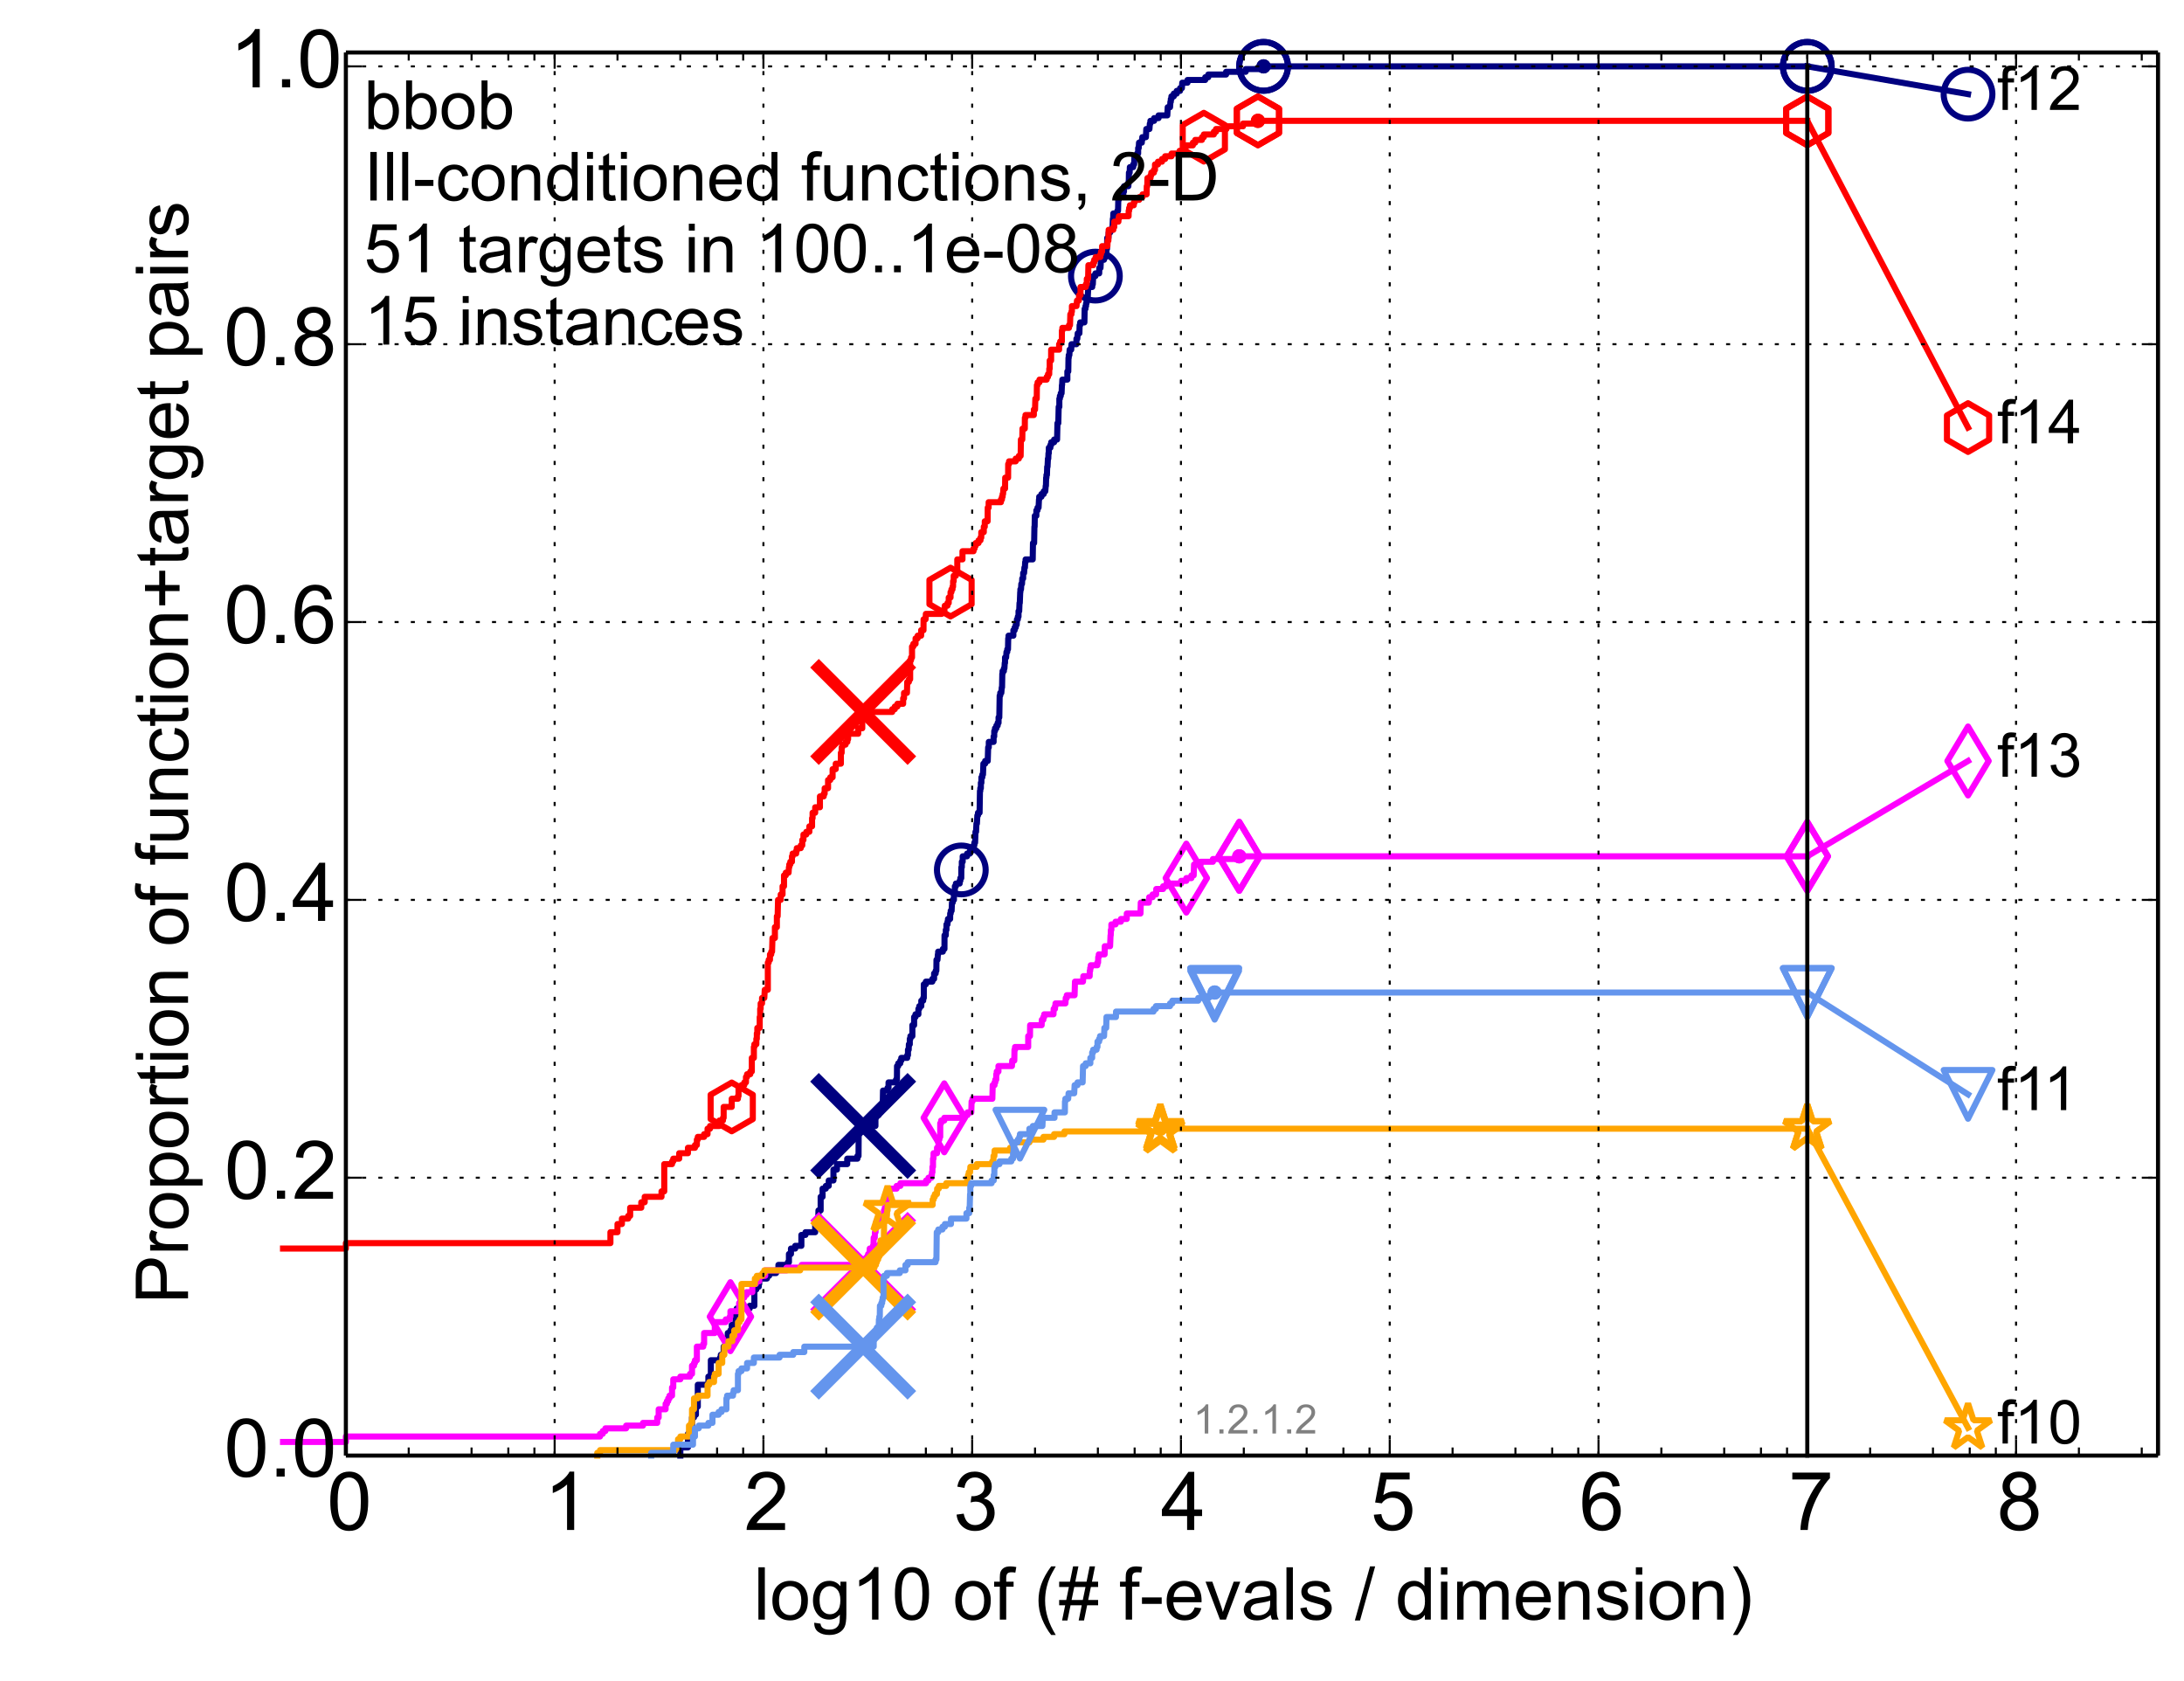 <?xml version="1.0" encoding="utf-8" standalone="no"?>
<!DOCTYPE svg PUBLIC "-//W3C//DTD SVG 1.1//EN"
  "http://www.w3.org/Graphics/SVG/1.1/DTD/svg11.dtd">
<!-- Created with matplotlib (http://matplotlib.org/) -->
<svg height="414pt" version="1.1" viewBox="0 0 538 414" width="538pt" xmlns="http://www.w3.org/2000/svg" xmlns:xlink="http://www.w3.org/1999/xlink">
 <defs>
  <style type="text/css">
*{stroke-linecap:butt;stroke-linejoin:round;}
  </style>
 </defs>
 <g id="figure_1">
  <g id="patch_1">
   <path d="
M0 414.924
L538.8 414.924
L538.8 0
L0 0
z
" style="fill:#ffffff;"/>
  </g>
  <g id="axes_1">
   <g id="patch_2">
    <path d="
M85.2 358.524
L531.6 358.524
L531.6 12.924
L85.2 12.924
z
" style="fill:#ffffff;"/>
   </g>
   <g id="line2d_1">
    <defs>
     <path d="
M0 1.5
C0.398 1.5 0.779 1.342 1.061 1.061
C1.342 0.779 1.5 0.398 1.5 0
C1.5 -0.398 1.342 -0.779 1.061 -1.061
C0.779 -1.342 0.398 -1.5 0 -1.5
C-0.398 -1.5 -0.779 -1.342 -1.061 -1.061
C-1.342 -0.779 -1.5 -0.398 -1.5 0
C-1.5 0.398 -1.342 0.779 -1.061 1.061
C-0.779 1.342 -0.398 1.5 0 1.5
z
" id="ma8fc8663ec" style="stroke:#000080;stroke-width:0.5;"/>
    </defs>
    <g>
     <use style="fill:#000080;stroke:#000080;stroke-width:0.5;" x="311.264" xlink:href="#ma8fc8663ec" y="16.345"/>
     <use style="fill:#000080;stroke:#000080;stroke-width:0.5;" x="311.264" xlink:href="#ma8fc8663ec" y="16.345"/>
    </g>
   </g>
   <g id="line2d_2">
    <path d="
M167.592 358.524
L167.592 356.511
L169.465 356.511
L169.465 353.156
L170.469 353.156
L170.469 349.13
L170.955 349.13
L170.955 348.459
L171.43 348.459
L171.43 346.447
L171.895 346.447
L171.895 341.079
L174.5 341.079
L174.5 339.066
L175.107 339.066
L175.107 335.041
L177.38 335.041
L177.38 334.37
L177.56 334.37
L177.56 333.699
L178.263 333.699
L178.263 331.686
L178.777 331.686
L178.777 329.673
L179.278 329.673
L179.278 328.331
L179.931 328.331
L179.931 327.66
L180.25 327.66
L180.25 326.319
L181.18 326.319
L181.18 323.635
L181.332 323.635
L181.332 322.964
L181.482 322.964
L181.482 322.293
L184.688 322.293
L184.688 321.622
L185.828 321.622
L185.828 317.596
L186.316 317.596
L186.316 316.925
L186.911 316.925
L186.911 316.254
L187.029 316.254
L187.029 314.913
L188.933 314.913
L188.933 314.242
L189.464 314.242
L189.464 313.571
L191.179 313.571
L191.179 312.9
L191.754 312.9
L191.754 311.558
L194.088 311.558
L194.088 310.887
L194.343 310.887
L194.343 308.874
L194.843 308.874
L194.843 307.532
L195.889 307.532
L195.889 306.861
L197.409 306.861
L197.409 304.178
L198.415 304.178
L198.415 303.507
L200.81 303.507
L200.81 301.494
L201.309 301.494
L201.309 300.823
L201.555 300.823
L201.616 298.139
L202.157 298.139
L202.157 294.784
L202.627 294.784
L202.627 292.772
L203.427 292.772
L203.427 292.101
L204.145 292.101
L204.145 290.759
L205.309 290.759
L205.309 288.075
L206.169 288.075
L206.169 286.733
L208.701 286.733
L208.701 285.391
L211.213 285.391
L211.213 284.72
L211.488 284.72
L211.527 278.682
L212.558 278.682
L212.558 277.34
L215.652 277.34
L215.652 275.327
L215.781 275.327
L215.781 274.656
L216.449 274.656
L216.449 273.985
L216.975 273.985
L216.975 272.644
L217.279 272.644
L217.279 271.973
L217.459 271.973
L217.519 268.618
L218.626 268.618
L218.626 267.947
L218.88 267.947
L218.88 266.605
L220.713 266.605
L220.713 265.934
L220.945 265.934
L220.971 262.579
L221.276 262.579
L221.276 261.909
L221.775 261.909
L221.775 261.238
L222.02 261.238
L222.02 260.567
L223.484 260.567
L223.484 259.896
L223.667 259.896
L223.667 258.554
L223.847 258.554
L223.892 257.212
L224.116 257.212
L224.116 255.87
L224.271 255.87
L224.271 255.199
L224.751 255.199
L224.751 252.515
L225.179 252.515
L225.179 250.503
L225.515 250.503
L225.515 249.832
L226.234 249.832
L226.234 248.49
L226.455 248.49
L226.455 247.819
L226.95 247.819
L226.95 246.477
L227.415 246.477
L227.415 245.806
L227.568 245.806
L227.568 242.451
L228.076 242.451
L228.076 241.78
L229.674 241.78
L229.674 241.109
L230.103 241.109
L230.103 239.768
L230.491 239.768
L230.491 239.097
L230.657 239.097
L230.691 236.413
L230.937 236.413
L231.036 235.071
L231.101 235.071
L231.101 234.4
L232.257 234.4
L232.257 233.729
L232.655 233.729
L232.67 230.374
L232.986 230.374
L232.986 229.033
L233.149 229.033
L233.149 227.691
L233.4 227.691
L233.4 227.02
L233.517 227.02
L233.517 226.349
L234.051 226.349
L234.065 225.007
L234.193 225.007
L234.193 224.336
L234.418 224.336
L234.502 222.323
L234.683 222.323
L234.683 221.652
L234.985 221.652
L234.985 219.639
L235.216 219.639
L235.216 218.298
L235.472 218.298
L235.472 217.627
L236.401 217.627
L236.401 216.956
L236.567 216.956
L236.567 216.285
L236.795 216.285
L236.82 213.601
L236.933 213.601
L236.933 212.259
L237.145 212.259
L237.145 210.917
L238.222 210.917
L238.222 210.246
L238.92 210.246
L238.92 209.575
L239.407 209.575
L239.407 208.904
L239.829 208.904
L239.829 208.233
L240.015 208.233
L240.015 207.563
L240.2 207.563
L240.297 204.879
L240.437 204.879
L240.533 202.866
L240.65 202.866
L240.756 200.853
L240.913 200.853
L240.913 200.182
L241.308 200.182
L241.4 194.815
L241.482 194.815
L241.482 194.144
L241.625 194.144
L241.625 192.802
L241.756 192.802
L241.756 191.46
L241.977 191.46
L241.977 190.789
L242.146 190.789
L242.245 188.105
L242.675 188.105
L242.675 187.434
L243.315 187.434
L243.418 184.08
L243.576 184.08
L243.576 182.738
L244.763 182.738
L244.763 181.396
L244.912 181.396
L244.921 180.054
L245.104 180.054
L245.104 179.383
L245.449 179.383
L245.449 178.712
L245.763 178.712
L245.763 178.041
L245.981 178.041
L245.981 176.699
L246.164 176.699
L246.255 171.332
L246.394 171.332
L246.394 170.661
L246.663 170.661
L246.768 169.319
L246.841 169.319
L246.905 165.964
L246.969 165.964
L246.969 165.293
L247.294 165.293
L247.294 164.623
L247.428 164.623
L247.506 163.281
L247.576 163.281
L247.576 161.939
L247.846 161.939
L247.93 160.597
L248.121 160.597
L248.121 159.926
L248.302 159.926
L248.362 157.242
L248.437 157.242
L248.437 156.571
L249.632 156.571
L249.632 155.229
L249.948 155.229
L249.948 154.558
L250.212 154.558
L250.212 153.888
L250.446 153.888
L250.508 152.546
L250.731 152.546
L250.731 151.875
L250.9 151.875
L250.9 150.533
L251.066 150.533
L251.146 148.52
L251.212 148.52
L251.318 145.836
L251.357 145.836
L251.357 145.165
L251.514 145.165
L251.586 143.823
L251.76 143.823
L251.818 142.482
L252.042 142.482
L252.042 141.14
L252.27 141.14
L252.352 139.798
L252.477 139.798
L252.533 138.456
L252.639 138.456
L252.639 137.785
L254.396 137.785
L254.459 133.759
L254.743 133.759
L254.816 129.734
L254.867 129.734
L254.911 127.05
L255.294 127.05
L255.294 125.708
L255.573 125.708
L255.573 125.037
L255.838 125.037
L255.94 123.024
L255.993 123.024
L255.993 122.353
L256.551 122.353
L256.551 121.683
L257.101 121.683
L257.101 121.012
L257.493 121.012
L257.598 119.67
L257.652 119.67
L257.702 117.657
L257.776 117.657
L257.776 116.986
L257.899 116.986
L257.962 114.973
L258.045 114.973
L258.142 112.96
L258.229 112.96
L258.282 111.618
L258.364 111.618
L258.364 110.277
L258.749 110.277
L258.749 109.606
L258.946 109.606
L258.946 108.935
L259.668 108.935
L259.668 108.264
L260.398 108.264
L260.49 104.238
L260.698 104.238
L260.793 100.213
L260.956 100.213
L260.956 98.2
L261.088 98.2
L261.088 97.529
L261.303 97.529
L261.303 96.858
L261.508 96.858
L261.591 94.845
L261.629 94.845
L261.699 93.503
L262.929 93.503
L262.929 91.49
L263.154 91.49
L263.208 88.136
L263.27 88.136
L263.27 87.465
L263.427 87.465
L263.492 86.123
L263.881 86.123
L263.949 84.781
L265.163 84.781
L265.163 83.439
L265.381 83.439
L265.479 82.097
L265.897 82.097
L265.952 80.084
L266.088 80.084
L266.088 79.413
L267.129 79.413
L267.193 76.059
L267.396 76.059
L267.396 75.388
L267.536 75.388
L267.536 74.717
L267.66 74.717
L267.66 74.046
L267.83 74.046
L267.83 73.375
L267.943 73.375
L268.046 71.362
L268.074 71.362
L268.074 70.691
L269.055 70.691
L269.055 70.02
L269.203 70.02
L269.291 68.007
L269.835 68.007
L269.835 67.337
L270.773 67.337
L270.801 65.995
L271.095 65.995
L271.198 63.982
L271.968 63.982
L271.968 63.311
L272.394 63.311
L272.394 62.64
L272.552 62.64
L272.552 61.298
L272.697 61.298
L272.747 58.614
L273.047 58.614
L273.112 57.273
L273.478 57.273
L273.478 56.602
L274.029 56.602
L274.138 53.918
L274.212 53.918
L274.249 52.576
L275.253 52.576
L275.253 51.905
L275.415 51.905
L275.477 49.221
L275.602 49.221
L275.602 48.55
L275.871 48.55
L275.871 47.879
L276.719 47.879
L276.719 47.208
L276.875 47.208
L276.896 45.867
L277.952 45.867
L278.044 44.525
L278.065 44.525
L278.099 42.512
L278.277 42.512
L278.324 41.17
L279.15 41.17
L279.15 40.499
L279.382 40.499
L279.453 38.486
L280.1 38.486
L280.1 37.815
L280.368 37.815
L280.368 36.473
L280.508 36.473
L280.582 35.132
L281.272 35.132
L281.272 34.461
L281.385 34.461
L281.385 33.79
L282.281 33.79
L282.373 31.777
L283.15 31.777
L283.249 30.435
L283.384 30.435
L283.384 29.764
L284.305 29.764
L284.305 29.093
L285.399 29.093
L285.399 28.422
L287.551 28.422
L287.651 26.409
L288.227 26.409
L288.318 25.067
L288.414 25.067
L288.414 24.397
L288.564 24.397
L288.564 23.726
L289.152 23.726
L289.152 23.055
L289.867 23.055
L289.867 22.384
L290.695 22.384
L290.695 21.713
L291.146 21.713
L291.231 20.371
L292.524 20.371
L292.524 19.7
L296.891 19.7
L296.891 19.029
L297.639 19.029
L297.639 18.358
L302.036 18.358
L302.036 17.687
L306.86 17.687
L306.86 17.016
L311.264 17.016
L311.264 16.345
L445.2 16.345
L445.2 16.345" style="fill:none;stroke:#000080;stroke-linecap:square;stroke-width:1.5;"/>
   </g>
   <g id="line2d_3">
    <defs>
     <path d="
M0 6
C1.591 6 3.117 5.368 4.243 4.243
C5.368 3.117 6 1.591 6 0
C6 -1.591 5.368 -3.117 4.243 -4.243
C3.117 -5.368 1.591 -6 0 -6
C-1.591 -6 -3.117 -5.368 -4.243 -4.243
C-5.368 -3.117 -6 -1.591 -6 0
C-6 1.591 -5.368 3.117 -4.243 4.243
C-3.117 5.368 -1.591 6 0 6
z
" id="mae466deef1" style="stroke:#000080;stroke-width:1.5;"/>
    </defs>
    <g>
     <use style="fill:none;stroke:#000080;stroke-width:1.5;" x="236.808" xlink:href="#mae466deef1" y="214.272"/>
     <use style="fill:none;stroke:#000080;stroke-width:1.5;" x="269.835" xlink:href="#mae466deef1" y="68.008"/>
     <use style="fill:none;stroke:#000080;stroke-width:1.5;" x="311.264" xlink:href="#mae466deef1" y="16.345"/>
     <use style="fill:none;stroke:#000080;stroke-width:1.5;" x="311.264" xlink:href="#mae466deef1" y="16.345"/>
     <use style="fill:none;stroke:#000080;stroke-width:1.5;" x="445.2" xlink:href="#mae466deef1" y="16.345"/>
    </g>
   </g>
   <g id="line2d_4"/>
   <g id="line2d_5">
    <path clip-path="url(#p0cd469f449)" d="
M212.632 277.34" style="fill:none;stroke:#000080;stroke-linecap:square;"/>
    <defs>
     <path d="
M-12 12
L12 -12
M-12 -12
L12 12" id="me286a5a777" style="stroke:#000080;stroke-width:3;"/>
    </defs>
    <g clip-path="url(#p0cd469f449)">
     <use style="fill:#000080;stroke:#000080;stroke-width:3;" x="212.632" xlink:href="#me286a5a777" y="277.34"/>
    </g>
   </g>
   <g id="line2d_6">
    <defs>
     <path d="
M0 1.5
C0.398 1.5 0.779 1.342 1.061 1.061
C1.342 0.779 1.5 0.398 1.5 0
C1.5 -0.398 1.342 -0.779 1.061 -1.061
C0.779 -1.342 0.398 -1.5 0 -1.5
C-0.398 -1.5 -0.779 -1.342 -1.061 -1.061
C-1.342 -0.779 -1.5 -0.398 -1.5 0
C-1.5 0.398 -1.342 0.779 -1.061 1.061
C-0.779 1.342 -0.398 1.5 0 1.5
z
" id="m62d5190e8e" style="stroke:#ff00ff;stroke-width:0.5;"/>
    </defs>
    <g>
     <use style="fill:#ff00ff;stroke:#ff00ff;stroke-width:0.5;" x="305.277" xlink:href="#m62d5190e8e" y="210.917"/>
     <use style="fill:#ff00ff;stroke:#ff00ff;stroke-width:0.5;" x="305.277" xlink:href="#m62d5190e8e" y="210.917"/>
    </g>
   </g>
   <g id="line2d_7">
    <path d="
M69.719 355.169
L85.2 355.169
L85.2 353.827
L147.813 353.827
L147.813 353.156
L148.48 353.156
L148.48 352.485
L149.128 352.485
L149.128 351.814
L154.239 351.814
L154.239 351.143
L158.396 351.143
L158.396 350.472
L161.899 350.472
L161.899 349.13
L162.256 349.13
L162.256 347.118
L163.962 347.118
L163.962 345.776
L164.288 345.776
L164.288 345.105
L164.609 345.105
L164.609 344.434
L164.926 344.434
L164.926 343.763
L165.546 343.763
L165.546 341.75
L165.85 341.75
L165.85 339.737
L167.592 339.737
L167.592 339.066
L169.973 339.066
L169.973 338.395
L170.469 338.395
L170.469 336.383
L170.955 336.383
L170.955 335.712
L171.194 335.712
L171.194 335.041
L171.664 335.041
L171.664 331.686
L173.236 331.686
L173.236 331.015
L173.452 331.015
L173.452 328.331
L176.082 328.331
L176.082 325.648
L178.777 325.648
L178.777 324.977
L179.769 324.977
L179.769 324.306
L179.931 324.306
L179.931 322.964
L182.074 322.964
L182.074 320.951
L182.364 320.951
L182.364 320.28
L182.65 320.28
L182.65 319.609
L183.351 319.609
L183.351 318.938
L183.895 318.938
L183.895 318.267
L185.329 318.267
L185.329 316.254
L186.195 316.254
L186.195 315.584
L187.029 315.584
L187.029 314.242
L188.499 314.242
L188.499 312.9
L193.745 312.9
L193.745 312.229
L197.482 312.229
L197.482 311.558
L213.542 311.558
L213.542 310.216
L213.826 310.216
L213.861 308.874
L214.21 308.874
L214.245 307.532
L215.026 307.532
L215.026 306.861
L215.159 306.861
L215.226 304.849
L215.489 304.849
L215.521 303.507
L215.684 303.507
L215.716 302.165
L215.846 302.165
L215.878 300.823
L216.165 300.823
L216.165 300.152
L216.605 300.152
L216.605 299.481
L217.757 299.481
L217.757 298.139
L217.963 298.139
L217.963 297.468
L218.397 297.468
L218.397 295.455
L218.569 295.455
L218.597 294.114
L219.159 294.114
L219.159 292.772
L220.868 292.772
L220.868 292.101
L221.799 292.101
L221.799 291.43
L228.132 291.43
L228.132 290.759
L228.718 290.759
L228.718 290.088
L229.448 290.088
L229.448 289.417
L229.57 289.417
L229.57 288.746
L229.692 288.746
L229.692 287.404
L229.83 287.404
L229.83 285.391
L229.95 285.391
L229.967 284.049
L230.823 284.049
L230.823 282.708
L231.182 282.708
L231.182 280.695
L231.407 280.695
L231.407 280.024
L231.615 280.024
L231.615 276.669
L231.836 276.669
L231.836 275.998
L232.609 275.998
L232.609 275.327
L237.587 275.327
L237.587 274.656
L238.328 274.656
L238.328 273.985
L239.261 273.985
L239.34 271.302
L239.564 271.302
L239.564 270.631
L244.452 270.631
L244.541 267.276
L244.991 267.276
L244.991 266.605
L245.182 266.605
L245.182 265.934
L245.414 265.934
L245.414 264.592
L245.534 264.592
L245.534 263.921
L245.956 263.921
L245.956 262.579
L249.281 262.579
L249.339 261.238
L249.857 261.238
L249.906 258.554
L250.046 258.554
L250.046 257.883
L253.28 257.883
L253.286 255.199
L253.721 255.199
L253.757 252.515
L256.598 252.515
L256.64 251.174
L257.015 251.174
L257.015 250.503
L257.223 250.503
L257.223 249.832
L259.518 249.832
L259.555 248.49
L259.884 248.49
L259.884 247.819
L260.005 247.819
L260.005 247.148
L262.454 247.148
L262.534 245.806
L262.787 245.806
L262.787 245.135
L264.709 245.135
L264.806 241.78
L266.779 241.78
L266.868 240.438
L268.428 240.438
L268.453 239.097
L268.556 239.097
L268.556 238.426
L268.692 238.426
L268.692 237.755
L270.312 237.755
L270.312 237.084
L270.496 237.084
L270.535 235.742
L270.674 235.742
L270.674 235.071
L272.111 235.071
L272.147 233.058
L273.456 233.058
L273.566 230.374
L273.616 230.374
L273.65 229.033
L273.771 229.033
L273.771 227.691
L274.798 227.691
L274.798 227.02
L276.121 227.02
L276.121 226.349
L277.564 226.349
L277.566 225.007
L280.943 225.007
L281.014 222.323
L282.991 222.323
L283.093 220.981
L283.928 220.981
L283.928 220.31
L284.798 220.31
L284.827 218.968
L286.524 218.968
L286.524 218.298
L287.345 218.298
L287.345 217.627
L290.956 217.627
L290.956 216.956
L292.235 216.956
L292.235 216.285
L293.486 216.285
L293.486 215.614
L294.05 215.614
L294.139 212.93
L295.759 212.93
L295.759 212.259
L298.786 212.259
L298.786 211.588
L305.277 211.588
L305.277 210.917
L445.2 210.917
L445.2 210.917" style="fill:none;stroke:#ff00ff;stroke-linecap:square;stroke-width:1.5;"/>
   </g>
   <g id="line2d_8">
    <defs>
     <path d="
M-3.9968e-16 8.485
L5.091 0
L4.88498e-16 -8.485
L-5.091 -1.77636e-15
z
" id="mf6640c921f" style="stroke:#ff00ff;stroke-linejoin:miter;stroke-width:1.5;"/>
    </defs>
    <g>
     <use style="fill:none;stroke:#ff00ff;stroke-linejoin:miter;stroke-width:1.5;" x="179.931" xlink:href="#mf6640c921f" y="324.306"/>
     <use style="fill:none;stroke:#ff00ff;stroke-linejoin:miter;stroke-width:1.5;" x="232.609" xlink:href="#mf6640c921f" y="275.327"/>
     <use style="fill:none;stroke:#ff00ff;stroke-linejoin:miter;stroke-width:1.5;" x="292.235" xlink:href="#mf6640c921f" y="216.285"/>
     <use style="fill:none;stroke:#ff00ff;stroke-linejoin:miter;stroke-width:1.5;" x="305.277" xlink:href="#mf6640c921f" y="210.917"/>
     <use style="fill:none;stroke:#ff00ff;stroke-linejoin:miter;stroke-width:1.5;" x="305.277" xlink:href="#mf6640c921f" y="210.917"/>
     <use style="fill:none;stroke:#ff00ff;stroke-linejoin:miter;stroke-width:1.5;" x="445.2" xlink:href="#mf6640c921f" y="210.917"/>
    </g>
   </g>
   <g id="line2d_9"/>
   <g id="line2d_10">
    <path clip-path="url(#p0cd469f449)" d="
M212.632 311.558" style="fill:none;stroke:#ff00ff;stroke-linecap:square;"/>
    <defs>
     <path d="
M-12 12
L12 -12
M-12 -12
L12 12" id="m86aa83dd4c" style="stroke:#ff00ff;stroke-width:3;"/>
    </defs>
    <g clip-path="url(#p0cd469f449)">
     <use style="fill:#ff00ff;stroke:#ff00ff;stroke-width:3;" x="212.632" xlink:href="#m86aa83dd4c" y="311.558"/>
    </g>
   </g>
   <g id="line2d_11">
    <defs>
     <path d="
M0 1.5
C0.398 1.5 0.779 1.342 1.061 1.061
C1.342 0.779 1.5 0.398 1.5 0
C1.5 -0.398 1.342 -0.779 1.061 -1.061
C0.779 -1.342 0.398 -1.5 0 -1.5
C-0.398 -1.5 -0.779 -1.342 -1.061 -1.061
C-1.342 -0.779 -1.5 -0.398 -1.5 0
C-1.5 0.398 -1.342 0.779 -1.061 1.061
C-0.779 1.342 -0.398 1.5 0 1.5
z
" id="m3747452efa" style="stroke:#ffa500;stroke-width:0.5;"/>
    </defs>
    <g>
     <use style="fill:#ffa500;stroke:#ffa500;stroke-width:0.5;" x="285.827" xlink:href="#m3747452efa" y="278.011"/>
     <use style="fill:#ffa500;stroke:#ffa500;stroke-width:0.5;" x="285.827" xlink:href="#m3747452efa" y="278.011"/>
    </g>
   </g>
   <g id="line2d_12">
    <path d="
M147.126 358.524
L147.126 357.853
L147.813 357.853
L147.813 357.182
L166.446 357.182
L166.446 356.511
L167.026 356.511
L167.026 354.498
L167.592 354.498
L167.592 353.827
L169.72 353.827
L169.72 351.143
L170.222 351.143
L170.222 350.472
L170.469 350.472
L170.469 347.118
L170.955 347.118
L170.955 344.434
L171.895 344.434
L171.895 343.763
L174.295 343.763
L174.295 341.079
L174.704 341.079
L174.704 340.408
L175.891 340.408
L175.891 339.066
L176.082 339.066
L176.082 338.395
L177.017 338.395
L177.017 335.712
L177.914 335.712
L177.914 333.699
L178.436 333.699
L178.436 331.686
L179.443 331.686
L179.443 330.344
L180.408 330.344
L180.408 329.002
L180.875 329.002
L180.875 327.66
L181.78 327.66
L181.78 325.648
L182.22 325.648
L182.22 324.977
L182.65 324.977
L182.65 316.254
L185.951 316.254
L185.951 314.913
L186.436 314.913
L186.436 314.242
L187.833 314.242
L187.833 313.571
L188.279 313.571
L188.279 312.9
L197.113 312.9
L197.113 312.229
L215.423 312.229
L215.423 311.558
L215.781 311.558
L215.781 310.887
L216.006 310.887
L216.006 310.216
L216.323 310.216
L216.323 309.545
L216.574 309.545
L216.574 308.874
L216.76 308.874
L216.791 306.861
L216.914 306.861
L216.914 305.519
L217.727 305.519
L217.816 299.481
L218.483 299.481
L218.54 298.139
L218.654 298.139
L218.654 296.797
L229.744 296.797
L229.744 295.455
L229.984 295.455
L229.984 294.784
L230.29 294.784
L230.29 294.114
L230.806 294.114
L230.855 292.772
L231.263 292.772
L231.263 292.101
L233.09 292.101
L233.09 291.43
L238.269 291.43
L238.269 290.088
L238.469 290.088
L238.469 289.417
L238.644 289.417
L238.644 288.746
L238.966 288.746
L239.034 287.404
L240.607 287.404
L240.607 286.733
L244.416 286.733
L244.416 286.062
L244.71 286.062
L244.745 284.72
L244.956 284.72
L245.008 283.379
L248.816 283.379
L248.816 282.708
L249.716 282.708
L249.716 281.366
L253.603 281.366
L253.603 280.695
L257.04 280.695
L257.04 280.024
L259.659 280.024
L259.659 279.353
L262.21 279.353
L262.21 278.682
L285.827 278.682
L285.827 278.011
L445.2 278.011
L445.2 278.011" style="fill:none;stroke:#ffa500;stroke-linecap:square;stroke-width:1.5;"/>
   </g>
   <g id="line2d_13">
    <defs>
     <path d="
M3.67394e-16 -6
L-1.347 -1.854
L-5.706 -1.854
L-2.18 0.708
L-3.527 4.854
L-4.20996e-16 2.292
L3.527 4.854
L2.18 0.708
L5.706 -1.854
L1.347 -1.854
z
" id="m73d367cfb6" style="stroke:#ffa500;stroke-linejoin:bevel;stroke-width:1.5;"/>
    </defs>
    <g>
     <use style="fill:none;stroke:#ffa500;stroke-linejoin:bevel;stroke-width:1.5;" x="218.654" xlink:href="#m73d367cfb6" y="298.139"/>
     <use style="fill:none;stroke:#ffa500;stroke-linejoin:bevel;stroke-width:1.5;" x="285.827" xlink:href="#m73d367cfb6" y="278.682"/>
     <use style="fill:none;stroke:#ffa500;stroke-linejoin:bevel;stroke-width:1.5;" x="285.827" xlink:href="#m73d367cfb6" y="278.011"/>
     <use style="fill:none;stroke:#ffa500;stroke-linejoin:bevel;stroke-width:1.5;" x="285.827" xlink:href="#m73d367cfb6" y="278.011"/>
     <use style="fill:none;stroke:#ffa500;stroke-linejoin:bevel;stroke-width:1.5;" x="445.2" xlink:href="#m73d367cfb6" y="278.011"/>
    </g>
   </g>
   <g id="line2d_14"/>
   <g id="line2d_15">
    <path clip-path="url(#p0cd469f449)" d="
M212.632 312.229" style="fill:none;stroke:#ffa500;stroke-linecap:square;"/>
    <defs>
     <path d="
M-12 12
L12 -12
M-12 -12
L12 12" id="m5a4593f4cb" style="stroke:#ffa500;stroke-width:3;"/>
    </defs>
    <g clip-path="url(#p0cd469f449)">
     <use style="fill:#ffa500;stroke:#ffa500;stroke-width:3;" x="212.632" xlink:href="#m5a4593f4cb" y="312.229"/>
    </g>
   </g>
   <g id="line2d_16">
    <defs>
     <path d="
M0 1.5
C0.398 1.5 0.779 1.342 1.061 1.061
C1.342 0.779 1.5 0.398 1.5 0
C1.5 -0.398 1.342 -0.779 1.061 -1.061
C0.779 -1.342 0.398 -1.5 0 -1.5
C-0.398 -1.5 -0.779 -1.342 -1.061 -1.061
C-1.342 -0.779 -1.5 -0.398 -1.5 0
C-1.5 0.398 -1.342 0.779 -1.061 1.061
C-0.779 1.342 -0.398 1.5 0 1.5
z
" id="m03dd694df9" style="stroke:#6495ed;stroke-width:0.5;"/>
    </defs>
    <g>
     <use style="fill:#6495ed;stroke:#6495ed;stroke-width:0.5;" x="299.216" xlink:href="#m03dd694df9" y="244.464"/>
     <use style="fill:#6495ed;stroke:#6495ed;stroke-width:0.5;" x="299.216" xlink:href="#m03dd694df9" y="244.464"/>
    </g>
   </g>
   <g id="line2d_17">
    <path d="
M160.409 358.524
L160.409 357.853
L165.85 357.853
L165.85 355.84
L170.713 355.84
L170.713 353.827
L171.194 353.827
L171.194 351.814
L172.124 351.814
L172.124 351.143
L174.5 351.143
L174.5 350.472
L175.502 350.472
L175.502 348.459
L177.017 348.459
L177.017 347.789
L177.738 347.789
L177.738 347.118
L178.945 347.118
L178.945 344.434
L179.112 344.434
L179.112 343.763
L180.564 343.763
L180.564 343.092
L180.72 343.092
L180.72 342.421
L181.78 342.421
L181.78 338.395
L181.928 338.395
L181.928 337.724
L182.65 337.724
L182.65 337.054
L184.03 337.054
L184.03 335.712
L185.704 335.712
L185.704 334.37
L192.036 334.37
L192.036 333.699
L195.412 333.699
L195.412 333.028
L198.132 333.028
L198.132 331.686
L215.226 331.686
L215.226 328.331
L215.813 328.331
L215.813 327.66
L216.006 327.66
L216.006 326.989
L216.449 326.989
L216.511 324.977
L216.605 324.977
L216.605 324.306
L216.729 324.306
L216.76 321.622
L217.097 321.622
L217.097 320.951
L217.309 320.951
L217.309 320.28
L217.429 320.28
L217.429 319.609
L217.638 319.609
L217.638 314.913
L217.786 314.913
L217.786 314.242
L218.483 314.242
L218.483 313.571
L221.651 313.571
L221.651 312.9
L223.046 312.9
L223.046 311.558
L223.598 311.558
L223.598 310.887
L230.457 310.887
L230.457 310.216
L230.674 310.216
L230.757 303.507
L231.133 303.507
L231.133 302.836
L232.164 302.836
L232.164 302.165
L232.76 302.165
L232.76 301.494
L234.263 301.494
L234.263 300.152
L238.068 300.152
L238.068 298.81
L238.759 298.81
L238.759 297.468
L238.874 297.468
L238.966 294.114
L239.023 294.114
L239.023 292.101
L239.227 292.101
L239.227 291.43
L244.272 291.43
L244.272 290.759
L244.798 290.759
L244.798 289.417
L244.938 289.417
L244.956 287.404
L245.208 287.404
L245.208 286.733
L246.213 286.733
L246.213 286.062
L249.122 286.062
L249.122 285.391
L249.546 285.391
L249.546 284.049
L249.674 284.049
L249.674 282.037
L249.878 282.037
L249.878 281.366
L250.698 281.366
L250.698 280.695
L251.086 280.695
L251.086 280.024
L251.245 280.024
L251.245 279.353
L253.567 279.353
L253.567 278.011
L254.43 278.011
L254.43 277.34
L256.789 277.34
L256.882 275.327
L259.767 275.327
L259.767 273.985
L262.322 273.985
L262.342 271.302
L262.438 271.302
L262.438 270.631
L263.135 270.631
L263.228 269.289
L264.615 269.289
L264.72 267.276
L265.433 267.276
L265.433 266.605
L266.694 266.605
L266.789 262.579
L267.441 262.579
L267.441 261.909
L268.596 261.909
L268.596 260.567
L269.04 260.567
L269.04 259.225
L269.283 259.225
L269.283 258.554
L270.131 258.554
L270.131 257.883
L270.348 257.883
L270.348 256.541
L270.759 256.541
L270.759 255.87
L270.984 255.87
L270.984 255.199
L271.973 255.199
L272.049 253.186
L272.504 253.186
L272.565 250.503
L274.906 250.503
L274.918 249.161
L284.16 249.161
L284.16 248.49
L284.749 248.49
L284.749 247.819
L288.221 247.819
L288.221 247.148
L288.785 247.148
L288.785 246.477
L295.164 246.477
L295.164 245.806
L297.803 245.806
L297.803 245.135
L299.216 245.135
L299.216 244.464
L445.2 244.464
L445.2 244.464" style="fill:none;stroke:#6495ed;stroke-linecap:square;stroke-width:1.5;"/>
   </g>
   <g id="line2d_18">
    <defs>
     <path d="
M-7.34788e-16 6
L6 -6
L-6 -6
z
" id="md7b19447de" style="stroke:#6495ed;stroke-linejoin:miter;stroke-width:1.5;"/>
    </defs>
    <g>
     <use style="fill:none;stroke:#6495ed;stroke-linejoin:miter;stroke-width:1.5;" x="251.245" xlink:href="#md7b19447de" y="279.353"/>
     <use style="fill:none;stroke:#6495ed;stroke-linejoin:miter;stroke-width:1.5;" x="299.216" xlink:href="#md7b19447de" y="245.135"/>
     <use style="fill:none;stroke:#6495ed;stroke-linejoin:miter;stroke-width:1.5;" x="299.216" xlink:href="#md7b19447de" y="244.464"/>
     <use style="fill:none;stroke:#6495ed;stroke-linejoin:miter;stroke-width:1.5;" x="299.216" xlink:href="#md7b19447de" y="244.464"/>
     <use style="fill:none;stroke:#6495ed;stroke-linejoin:miter;stroke-width:1.5;" x="445.2" xlink:href="#md7b19447de" y="244.464"/>
    </g>
   </g>
   <g id="line2d_19"/>
   <g id="line2d_20">
    <path clip-path="url(#p0cd469f449)" d="
M212.632 331.686" style="fill:none;stroke:#6495ed;stroke-linecap:square;"/>
    <defs>
     <path d="
M-12 12
L12 -12
M-12 -12
L12 12" id="mdd39a44969" style="stroke:#6495ed;stroke-width:3;"/>
    </defs>
    <g clip-path="url(#p0cd469f449)">
     <use style="fill:#6495ed;stroke:#6495ed;stroke-width:3;" x="212.632" xlink:href="#mdd39a44969" y="331.686"/>
    </g>
   </g>
   <g id="line2d_21">
    <defs>
     <path d="
M0 1.5
C0.398 1.5 0.779 1.342 1.061 1.061
C1.342 0.779 1.5 0.398 1.5 0
C1.5 -0.398 1.342 -0.779 1.061 -1.061
C0.779 -1.342 0.398 -1.5 0 -1.5
C-0.398 -1.5 -0.779 -1.342 -1.061 -1.061
C-1.342 -0.779 -1.5 -0.398 -1.5 0
C-1.5 0.398 -1.342 0.779 -1.061 1.061
C-0.779 1.342 -0.398 1.5 0 1.5
z
" id="ma07bdd5909" style="stroke:#ff0000;stroke-width:0.5;"/>
    </defs>
    <g>
     <use style="fill:#ff0000;stroke:#ff0000;stroke-width:0.5;" x="309.877" xlink:href="#ma07bdd5909" y="29.764"/>
     <use style="fill:#ff0000;stroke:#ff0000;stroke-width:0.5;" x="309.877" xlink:href="#ma07bdd5909" y="29.764"/>
    </g>
   </g>
   <g id="line2d_22">
    <path d="
M69.719 307.532
L85.2 307.532
L85.2 306.19
L150.369 306.19
L150.369 303.507
L152.11 303.507
L152.11 301.494
L153.2 301.494
L153.2 300.152
L154.741 300.152
L154.741 299.481
L155.232 299.481
L155.232 297.468
L157.97 297.468
L157.97 296.126
L158.813 296.126
L158.813 294.784
L162.954 294.784
L162.954 293.443
L163.631 293.443
L163.631 286.733
L165.546 286.733
L165.546 286.062
L165.85 286.062
L165.85 285.391
L167.311 285.391
L167.311 284.049
L169.465 284.049
L169.465 282.708
L171.194 282.708
L171.194 282.037
L171.664 282.037
L171.664 280.695
L171.895 280.695
L171.895 280.024
L173.452 280.024
L173.452 279.353
L174.295 279.353
L174.295 278.011
L174.906 278.011
L174.906 277.34
L177.199 277.34
L177.199 275.998
L178.089 275.998
L178.089 275.327
L178.263 275.327
L178.263 272.644
L180.25 272.644
L180.25 270.631
L181.78 270.631
L181.78 269.96
L181.928 269.96
L181.928 267.947
L182.65 267.947
L182.65 267.276
L183.351 267.276
L183.351 266.605
L183.76 266.605
L183.76 265.263
L184.03 265.263
L184.03 264.592
L184.818 264.592
L184.818 263.921
L185.202 263.921
L185.202 260.567
L185.704 260.567
L185.704 257.883
L185.828 257.883
L185.828 257.212
L186.316 257.212
L186.316 255.87
L186.436 255.87
L186.436 254.528
L186.556 254.528
L186.556 253.186
L187.145 253.186
L187.145 250.503
L187.261 250.503
L187.261 248.49
L187.377 248.49
L187.377 247.148
L187.72 247.148
L187.72 245.806
L188.279 245.806
L188.39 243.793
L189.147 243.793
L189.147 237.084
L189.359 237.084
L189.359 236.413
L189.672 236.413
L189.672 235.071
L189.982 235.071
L189.982 234.4
L190.186 234.4
L190.287 231.045
L190.886 231.045
L190.886 228.362
L191.372 228.362
L191.372 225.678
L191.564 225.678
L191.659 221.652
L192.315 221.652
L192.315 220.31
L192.771 220.31
L192.771 218.298
L193.13 218.298
L193.13 215.614
L193.571 215.614
L193.571 214.943
L194.258 214.943
L194.343 213.601
L194.427 213.601
L194.427 212.93
L194.677 212.93
L194.677 212.259
L195.088 212.259
L195.088 210.917
L195.251 210.917
L195.251 210.246
L196.124 210.246
L196.124 209.575
L196.279 209.575
L196.279 208.904
L197.262 208.904
L197.262 208.233
L197.628 208.233
L197.628 206.892
L197.918 206.892
L197.918 205.55
L198.624 205.55
L198.624 204.879
L199.377 204.879
L199.377 203.537
L200.04 203.537
L200.04 201.524
L200.17 201.524
L200.17 200.182
L200.81 200.182
L200.81 198.84
L201.978 198.84
L201.978 196.157
L202.916 196.157
L202.916 195.486
L203.144 195.486
L203.144 194.144
L203.981 194.144
L203.981 192.131
L204.522 192.131
L204.522 191.46
L205.102 191.46
L205.102 189.447
L205.87 189.447
L205.87 188.105
L207.141 188.105
L207.141 185.422
L207.33 185.422
L207.33 184.08
L207.471 184.08
L207.471 183.409
L208.298 183.409
L208.298 182.738
L208.745 182.738
L208.745 182.067
L208.921 182.067
L208.921 180.725
L211.41 180.725
L211.41 179.383
L212.408 179.383
L212.408 176.699
L212.558 176.699
L212.558 175.358
L219.789 175.358
L219.789 174.687
L220.427 174.687
L220.427 174.016
L221.073 174.016
L221.073 173.345
L222.479 173.345
L222.479 172.003
L222.693 172.003
L222.693 170.661
L223.416 170.661
L223.484 167.977
L223.892 167.977
L223.892 167.306
L224.204 167.306
L224.204 162.61
L224.425 162.61
L224.425 161.939
L224.664 161.939
L224.664 159.255
L224.987 159.255
L224.987 158.584
L225.536 158.584
L225.536 157.242
L226.052 157.242
L226.052 156.571
L226.911 156.571
L226.911 155.229
L227.492 155.229
L227.511 152.546
L228.002 152.546
L228.076 151.204
L231.977 151.204
L231.977 150.533
L232.624 150.533
L232.73 149.191
L233.4 149.191
L233.4 148.52
L233.706 148.52
L233.706 147.178
L234.15 147.178
L234.15 145.836
L234.376 145.836
L234.376 145.165
L234.641 145.165
L234.641 144.494
L234.779 144.494
L234.779 143.153
L234.93 143.153
L234.93 141.811
L235.472 141.811
L235.485 140.469
L235.816 140.469
L235.816 137.785
L237.095 137.785
L237.095 135.772
L239.818 135.772
L239.818 135.101
L240.081 135.101
L240.081 134.43
L240.351 134.43
L240.351 133.759
L241.049 133.759
L241.049 133.088
L241.533 133.088
L241.533 132.418
L241.726 132.418
L241.726 131.076
L242.344 131.076
L242.344 129.734
L242.588 129.734
L242.588 128.392
L243.286 128.392
L243.315 125.037
L243.539 125.037
L243.539 123.695
L246.566 123.695
L246.566 123.024
L246.817 123.024
L246.817 122.353
L246.985 122.353
L246.985 121.683
L247.096 121.683
L247.176 120.341
L247.583 120.341
L247.615 117.657
L248.332 117.657
L248.355 114.302
L248.564 114.302
L248.564 113.631
L250.206 113.631
L250.206 112.96
L250.986 112.96
L250.986 112.289
L251.423 112.289
L251.488 108.264
L251.825 108.264
L251.87 105.58
L252.446 105.58
L252.465 102.896
L252.614 102.896
L252.614 102.225
L254.675 102.225
L254.675 100.883
L254.967 100.883
L255.045 98.2
L255.388 98.2
L255.426 94.845
L255.6 94.845
L255.6 94.174
L256.062 94.174
L256.062 93.503
L257.84 93.503
L257.84 92.832
L258.162 92.832
L258.162 92.161
L258.46 92.161
L258.479 90.819
L258.579 90.819
L258.579 88.807
L258.927 88.807
L258.937 86.123
L260.896 86.123
L260.896 84.781
L261.16 84.781
L261.16 84.11
L261.575 84.11
L261.583 81.426
L261.699 81.426
L261.699 80.755
L263.332 80.755
L263.332 80.084
L263.584 80.084
L263.663 77.401
L263.941 77.401
L263.941 76.73
L264.053 76.73
L264.053 75.388
L265.187 75.388
L265.297 74.046
L265.756 74.046
L265.828 72.704
L266.169 72.704
L266.169 70.691
L267.482 70.691
L267.482 70.02
L267.723 70.02
L267.723 68.678
L268.033 68.678
L268.114 65.324
L269.321 65.324
L269.321 64.653
L269.543 64.653
L269.543 63.982
L269.903 63.982
L269.903 63.311
L271.057 63.311
L271.057 62.64
L271.225 62.64
L271.225 61.969
L271.491 61.969
L271.491 60.627
L272.8 60.627
L272.853 59.285
L273.037 59.285
L273.102 56.602
L274.252 56.602
L274.252 55.931
L274.484 55.931
L274.484 54.589
L275.509 54.589
L275.509 53.918
L275.624 53.918
L275.624 53.247
L278.016 53.247
L278.036 51.905
L278.147 51.905
L278.147 51.234
L278.338 51.234
L278.338 50.563
L279.297 50.563
L279.297 49.892
L279.483 49.892
L279.483 49.221
L280.628 49.221
L280.628 48.55
L281.448 48.55
L281.448 47.879
L282.451 47.879
L282.492 45.867
L282.615 45.867
L282.654 43.854
L283.411 43.854
L283.411 43.183
L283.605 43.183
L283.605 42.512
L284.252 42.512
L284.252 41.841
L284.517 41.841
L284.517 40.499
L285.25 40.499
L285.25 39.828
L286.242 39.828
L286.242 39.157
L287.017 39.157
L287.017 38.486
L288.591 38.486
L288.591 37.815
L290.579 37.815
L290.579 37.144
L292.007 37.144
L292.035 35.803
L293.849 35.803
L293.849 35.132
L294.428 35.132
L294.428 34.461
L296.085 34.461
L296.085 33.79
L296.547 33.79
L296.547 33.119
L299.014 33.119
L299.014 32.448
L299.552 32.448
L299.552 31.777
L302.115 31.777
L302.115 31.106
L306.207 31.106
L306.207 30.435
L309.877 30.435
L309.877 29.764
L445.2 29.764
L445.2 29.764" style="fill:none;stroke:#ff0000;stroke-linecap:square;stroke-width:1.5;"/>
   </g>
   <g id="line2d_23">
    <defs>
     <path d="
M3.67394e-16 -6
L-5.196 -3
L-5.196 3
L-1.10218e-15 6
L5.196 3
L5.196 -3
z
" id="m98e028c2bf" style="stroke:#ff0000;stroke-linejoin:miter;stroke-width:1.5;"/>
    </defs>
    <g>
     <use style="fill:none;stroke:#ff0000;stroke-linejoin:miter;stroke-width:1.5;" x="180.25" xlink:href="#m98e028c2bf" y="272.644"/>
     <use style="fill:none;stroke:#ff0000;stroke-linejoin:miter;stroke-width:1.5;" x="234.15" xlink:href="#m98e028c2bf" y="145.836"/>
     <use style="fill:none;stroke:#ff0000;stroke-linejoin:miter;stroke-width:1.5;" x="296.547" xlink:href="#m98e028c2bf" y="33.79"/>
     <use style="fill:none;stroke:#ff0000;stroke-linejoin:miter;stroke-width:1.5;" x="309.877" xlink:href="#m98e028c2bf" y="29.764"/>
     <use style="fill:none;stroke:#ff0000;stroke-linejoin:miter;stroke-width:1.5;" x="309.877" xlink:href="#m98e028c2bf" y="29.764"/>
     <use style="fill:none;stroke:#ff0000;stroke-linejoin:miter;stroke-width:1.5;" x="445.2" xlink:href="#m98e028c2bf" y="29.764"/>
    </g>
   </g>
   <g id="line2d_24"/>
   <g id="line2d_25">
    <path clip-path="url(#p0cd469f449)" d="
M212.632 175.358" style="fill:none;stroke:#ff0000;stroke-linecap:square;"/>
    <defs>
     <path d="
M-12 12
L12 -12
M-12 -12
L12 12" id="m4e2b024d89" style="stroke:#ff0000;stroke-width:3;"/>
    </defs>
    <g clip-path="url(#p0cd469f449)">
     <use style="fill:#ff0000;stroke:#ff0000;stroke-width:3;" x="212.632" xlink:href="#m4e2b024d89" y="175.358"/>
    </g>
   </g>
   <g id="line2d_26">
    <path d="
M445.2 278.011
L484.8 351.68" style="fill:none;stroke:#ffa500;stroke-linecap:square;stroke-width:1.5;"/>
    <g>
     <use style="fill:none;stroke:#ffa500;stroke-linejoin:bevel;stroke-width:1.5;" x="445.2" xlink:href="#m73d367cfb6" y="278.011"/>
     <use style="fill:none;stroke:#ffa500;stroke-linejoin:bevel;stroke-width:1.5;" x="484.8" xlink:href="#m73d367cfb6" y="351.68"/>
    </g>
   </g>
   <g id="line2d_27">
    <path d="
M445.2 244.464
L484.8 269.557" style="fill:none;stroke:#6495ed;stroke-linecap:square;stroke-width:1.5;"/>
    <g>
     <use style="fill:none;stroke:#6495ed;stroke-linejoin:miter;stroke-width:1.5;" x="445.2" xlink:href="#md7b19447de" y="244.464"/>
     <use style="fill:none;stroke:#6495ed;stroke-linejoin:miter;stroke-width:1.5;" x="484.8" xlink:href="#md7b19447de" y="269.557"/>
    </g>
   </g>
   <g id="line2d_28">
    <path d="
M445.2 210.917
L484.8 187.434" style="fill:none;stroke:#ff00ff;stroke-linecap:square;stroke-width:1.5;"/>
    <g>
     <use style="fill:none;stroke:#ff00ff;stroke-linejoin:miter;stroke-width:1.5;" x="445.2" xlink:href="#mf6640c921f" y="210.917"/>
     <use style="fill:none;stroke:#ff00ff;stroke-linejoin:miter;stroke-width:1.5;" x="484.8" xlink:href="#mf6640c921f" y="187.434"/>
    </g>
   </g>
   <g id="line2d_29">
    <path d="
M445.2 29.764
L484.8 105.312" style="fill:none;stroke:#ff0000;stroke-linecap:square;stroke-width:1.5;"/>
    <g>
     <use style="fill:none;stroke:#ff0000;stroke-linejoin:miter;stroke-width:1.5;" x="445.2" xlink:href="#m98e028c2bf" y="29.764"/>
     <use style="fill:none;stroke:#ff0000;stroke-linejoin:miter;stroke-width:1.5;" x="484.8" xlink:href="#m98e028c2bf" y="105.312"/>
    </g>
   </g>
   <g id="line2d_30">
    <path d="
M445.2 16.345
L484.8 23.189" style="fill:none;stroke:#000080;stroke-linecap:square;stroke-width:1.5;"/>
    <g>
     <use style="fill:none;stroke:#000080;stroke-width:1.5;" x="445.2" xlink:href="#mae466deef1" y="16.345"/>
     <use style="fill:none;stroke:#000080;stroke-width:1.5;" x="484.8" xlink:href="#mae466deef1" y="23.189"/>
    </g>
   </g>
   <g id="line2d_31">
    <path d="
M445.2 358.524
L445.2 16.345" style="fill:none;stroke:#000000;stroke-linecap:square;"/>
   </g>
   <g id="matplotlib.axis_1">
    <g id="xtick_1">
     <g id="line2d_32">
      <path clip-path="url(#p0cd469f449)" d="
M85.2 358.524
L85.2 12.924" style="fill:none;stroke:#000000;stroke-dasharray:1,3;stroke-dashoffset:0.0;stroke-width:0.5;"/>
     </g>
     <g id="line2d_33">
      <defs>
       <path d="
M0 0
L0 -4" id="m93b0483c22" style="stroke:#000000;stroke-width:0.5;"/>
      </defs>
      <g>
       <use style="stroke:#000000;stroke-width:0.5;" x="85.2" xlink:href="#m93b0483c22" y="358.524"/>
      </g>
     </g>
     <g id="line2d_34">
      <defs>
       <path d="
M0 0
L0 4" id="m741efc42ff" style="stroke:#000000;stroke-width:0.5;"/>
      </defs>
      <g>
       <use style="stroke:#000000;stroke-width:0.5;" x="85.2" xlink:href="#m741efc42ff" y="12.924"/>
      </g>
     </g>
     <g id="text_1">
      <!-- 0 -->
      <defs>
       <path d="
M4.156 35.297
Q4.156 48 6.766 55.734
Q9.375 63.484 14.516 67.672
Q19.672 71.875 27.484 71.875
Q33.25 71.875 37.594 69.547
Q41.938 67.234 44.766 62.859
Q47.609 58.5 49.219 52.219
Q50.828 45.953 50.828 35.297
Q50.828 22.703 48.234 14.969
Q45.656 7.234 40.5 3
Q35.359 -1.219 27.484 -1.219
Q17.141 -1.219 11.234 6.203
Q4.156 15.141 4.156 35.297
M13.188 35.297
Q13.188 17.672 17.312 11.828
Q21.438 6 27.484 6
Q33.547 6 37.672 11.859
Q41.797 17.719 41.797 35.297
Q41.797 52.984 37.672 58.781
Q33.547 64.594 27.391 64.594
Q21.344 64.594 17.719 59.469
Q13.188 52.938 13.188 35.297" id="ArialMT-30"/>
      </defs>
      <g transform="translate(80.533 376.839)scale(0.2 -0.2)">
       <use xlink:href="#ArialMT-30"/>
      </g>
     </g>
    </g>
    <g id="xtick_2">
     <g id="line2d_35">
      <path clip-path="url(#p0cd469f449)" d="
M136.629 358.524
L136.629 12.924" style="fill:none;stroke:#000000;stroke-dasharray:1,3;stroke-dashoffset:0.0;stroke-width:0.5;"/>
     </g>
     <g id="line2d_36">
      <g>
       <use style="stroke:#000000;stroke-width:0.5;" x="136.629" xlink:href="#m93b0483c22" y="358.524"/>
      </g>
     </g>
     <g id="line2d_37">
      <g>
       <use style="stroke:#000000;stroke-width:0.5;" x="136.629" xlink:href="#m741efc42ff" y="12.924"/>
      </g>
     </g>
     <g id="text_2">
      <!-- 1 -->
      <defs>
       <path d="
M37.25 0
L28.469 0
L28.469 56
Q25.297 52.984 20.141 49.953
Q14.984 46.922 10.891 45.406
L10.891 53.906
Q18.266 57.375 23.781 62.297
Q29.297 67.234 31.594 71.875
L37.25 71.875
z
" id="ArialMT-31"/>
      </defs>
      <g transform="translate(133.993 376.839)scale(0.2 -0.2)">
       <use xlink:href="#ArialMT-31"/>
      </g>
     </g>
    </g>
    <g id="xtick_3">
     <g id="line2d_38">
      <path clip-path="url(#p0cd469f449)" d="
M188.057 358.524
L188.057 12.924" style="fill:none;stroke:#000000;stroke-dasharray:1,3;stroke-dashoffset:0.0;stroke-width:0.5;"/>
     </g>
     <g id="line2d_39">
      <g>
       <use style="stroke:#000000;stroke-width:0.5;" x="188.057" xlink:href="#m93b0483c22" y="358.524"/>
      </g>
     </g>
     <g id="line2d_40">
      <g>
       <use style="stroke:#000000;stroke-width:0.5;" x="188.057" xlink:href="#m741efc42ff" y="12.924"/>
      </g>
     </g>
     <g id="text_3">
      <!-- 2 -->
      <defs>
       <path d="
M50.344 8.453
L50.344 0
L3.031 0
Q2.938 3.172 4.047 6.109
Q5.859 10.938 9.828 15.625
Q13.812 20.312 21.344 26.469
Q33.016 36.031 37.109 41.625
Q41.219 47.219 41.219 52.203
Q41.219 57.422 37.469 61
Q33.734 64.594 27.734 64.594
Q21.391 64.594 17.578 60.781
Q13.766 56.984 13.719 50.25
L4.688 51.172
Q5.609 61.281 11.656 66.578
Q17.719 71.875 27.938 71.875
Q38.234 71.875 44.234 66.156
Q50.25 60.453 50.25 52
Q50.25 47.703 48.484 43.547
Q46.734 39.406 42.656 34.812
Q38.578 30.219 29.109 22.219
Q21.188 15.578 18.938 13.203
Q16.703 10.844 15.234 8.453
z
" id="ArialMT-32"/>
      </defs>
      <g transform="translate(183.317 376.839)scale(0.2 -0.2)">
       <use xlink:href="#ArialMT-32"/>
      </g>
     </g>
    </g>
    <g id="xtick_4">
     <g id="line2d_41">
      <path clip-path="url(#p0cd469f449)" d="
M239.486 358.524
L239.486 12.924" style="fill:none;stroke:#000000;stroke-dasharray:1,3;stroke-dashoffset:0.0;stroke-width:0.5;"/>
     </g>
     <g id="line2d_42">
      <g>
       <use style="stroke:#000000;stroke-width:0.5;" x="239.486" xlink:href="#m93b0483c22" y="358.524"/>
      </g>
     </g>
     <g id="line2d_43">
      <g>
       <use style="stroke:#000000;stroke-width:0.5;" x="239.486" xlink:href="#m741efc42ff" y="12.924"/>
      </g>
     </g>
     <g id="text_4">
      <!-- 3 -->
      <defs>
       <path d="
M4.203 18.891
L12.984 20.062
Q14.5 12.594 18.141 9.297
Q21.781 6 27 6
Q33.203 6 37.469 10.297
Q41.75 14.594 41.75 20.953
Q41.75 27 37.797 30.922
Q33.844 34.859 27.734 34.859
Q25.25 34.859 21.531 33.891
L22.516 41.609
Q23.391 41.5 23.922 41.5
Q29.547 41.5 34.031 44.422
Q38.531 47.359 38.531 53.469
Q38.531 58.297 35.25 61.469
Q31.984 64.656 26.812 64.656
Q21.688 64.656 18.266 61.422
Q14.844 58.203 13.875 51.766
L5.078 53.328
Q6.688 62.156 12.391 67.016
Q18.109 71.875 26.609 71.875
Q32.469 71.875 37.391 69.359
Q42.328 66.844 44.938 62.5
Q47.562 58.156 47.562 53.266
Q47.562 48.641 45.062 44.828
Q42.578 41.016 37.703 38.766
Q44.047 37.312 47.562 32.688
Q51.078 28.078 51.078 21.141
Q51.078 11.766 44.234 5.25
Q37.406 -1.266 26.953 -1.266
Q17.531 -1.266 11.297 4.344
Q5.078 9.969 4.203 18.891" id="ArialMT-33"/>
      </defs>
      <g transform="translate(234.798 376.839)scale(0.2 -0.2)">
       <use xlink:href="#ArialMT-33"/>
      </g>
     </g>
    </g>
    <g id="xtick_5">
     <g id="line2d_44">
      <path clip-path="url(#p0cd469f449)" d="
M290.914 358.524
L290.914 12.924" style="fill:none;stroke:#000000;stroke-dasharray:1,3;stroke-dashoffset:0.0;stroke-width:0.5;"/>
     </g>
     <g id="line2d_45">
      <g>
       <use style="stroke:#000000;stroke-width:0.5;" x="290.914" xlink:href="#m93b0483c22" y="358.524"/>
      </g>
     </g>
     <g id="line2d_46">
      <g>
       <use style="stroke:#000000;stroke-width:0.5;" x="290.914" xlink:href="#m741efc42ff" y="12.924"/>
      </g>
     </g>
     <g id="text_5">
      <!-- 4 -->
      <defs>
       <path d="
M32.328 0
L32.328 17.141
L1.266 17.141
L1.266 25.203
L33.938 71.578
L41.109 71.578
L41.109 25.203
L50.781 25.203
L50.781 17.141
L41.109 17.141
L41.109 0
z

M32.328 25.203
L32.328 57.469
L9.906 25.203
z
" id="ArialMT-34"/>
      </defs>
      <g transform="translate(285.963 376.839)scale(0.2 -0.2)">
       <use xlink:href="#ArialMT-34"/>
      </g>
     </g>
    </g>
    <g id="xtick_6">
     <g id="line2d_47">
      <path clip-path="url(#p0cd469f449)" d="
M342.343 358.524
L342.343 12.924" style="fill:none;stroke:#000000;stroke-dasharray:1,3;stroke-dashoffset:0.0;stroke-width:0.5;"/>
     </g>
     <g id="line2d_48">
      <g>
       <use style="stroke:#000000;stroke-width:0.5;" x="342.343" xlink:href="#m93b0483c22" y="358.524"/>
      </g>
     </g>
     <g id="line2d_49">
      <g>
       <use style="stroke:#000000;stroke-width:0.5;" x="342.343" xlink:href="#m741efc42ff" y="12.924"/>
      </g>
     </g>
     <g id="text_6">
      <!-- 5 -->
      <defs>
       <path d="
M4.156 18.75
L13.375 19.531
Q14.406 12.797 18.141 9.391
Q21.875 6 27.156 6
Q33.5 6 37.891 10.781
Q42.281 15.578 42.281 23.484
Q42.281 31 38.062 35.344
Q33.844 39.703 27 39.703
Q22.75 39.703 19.328 37.766
Q15.922 35.844 13.969 32.766
L5.719 33.844
L12.641 70.609
L48.25 70.609
L48.25 62.203
L19.672 62.203
L15.828 42.969
Q22.266 47.469 29.344 47.469
Q38.719 47.469 45.156 40.969
Q51.609 34.469 51.609 24.266
Q51.609 14.547 45.953 7.469
Q39.062 -1.219 27.156 -1.219
Q17.391 -1.219 11.203 4.25
Q5.031 9.719 4.156 18.75" id="ArialMT-35"/>
      </defs>
      <g transform="translate(337.598 376.839)scale(0.2 -0.2)">
       <use xlink:href="#ArialMT-35"/>
      </g>
     </g>
    </g>
    <g id="xtick_7">
     <g id="line2d_50">
      <path clip-path="url(#p0cd469f449)" d="
M393.771 358.524
L393.771 12.924" style="fill:none;stroke:#000000;stroke-dasharray:1,3;stroke-dashoffset:0.0;stroke-width:0.5;"/>
     </g>
     <g id="line2d_51">
      <g>
       <use style="stroke:#000000;stroke-width:0.5;" x="393.771" xlink:href="#m93b0483c22" y="358.524"/>
      </g>
     </g>
     <g id="line2d_52">
      <g>
       <use style="stroke:#000000;stroke-width:0.5;" x="393.771" xlink:href="#m741efc42ff" y="12.924"/>
      </g>
     </g>
     <g id="text_7">
      <!-- 6 -->
      <defs>
       <path d="
M49.75 54.047
L41.016 53.375
Q39.844 58.547 37.703 60.891
Q34.125 64.656 28.906 64.656
Q24.703 64.656 21.531 62.312
Q17.391 59.281 14.984 53.469
Q12.594 47.656 12.5 36.922
Q15.672 41.75 20.266 44.094
Q24.859 46.438 29.891 46.438
Q38.672 46.438 44.844 39.969
Q51.031 33.5 51.031 23.25
Q51.031 16.5 48.125 10.719
Q45.219 4.938 40.141 1.859
Q35.062 -1.219 28.609 -1.219
Q17.625 -1.219 10.688 6.859
Q3.766 14.938 3.766 33.5
Q3.766 54.25 11.422 63.672
Q18.109 71.875 29.438 71.875
Q37.891 71.875 43.281 67.141
Q48.688 62.406 49.75 54.047
M13.875 23.188
Q13.875 18.656 15.797 14.5
Q17.719 10.359 21.188 8.172
Q24.656 6 28.469 6
Q34.031 6 38.031 10.484
Q42.047 14.984 42.047 22.703
Q42.047 30.125 38.078 34.391
Q34.125 38.672 28.125 38.672
Q22.172 38.672 18.016 34.391
Q13.875 30.125 13.875 23.188" id="ArialMT-36"/>
      </defs>
      <g transform="translate(389.045 376.839)scale(0.2 -0.2)">
       <use xlink:href="#ArialMT-36"/>
      </g>
     </g>
    </g>
    <g id="xtick_8">
     <g id="line2d_53">
      <path clip-path="url(#p0cd469f449)" d="
M445.2 358.524
L445.2 12.924" style="fill:none;stroke:#000000;stroke-dasharray:1,3;stroke-dashoffset:0.0;stroke-width:0.5;"/>
     </g>
     <g id="line2d_54">
      <g>
       <use style="stroke:#000000;stroke-width:0.5;" x="445.2" xlink:href="#m93b0483c22" y="358.524"/>
      </g>
     </g>
     <g id="line2d_55">
      <g>
       <use style="stroke:#000000;stroke-width:0.5;" x="445.2" xlink:href="#m741efc42ff" y="12.924"/>
      </g>
     </g>
     <g id="text_8">
      <!-- 7 -->
      <defs>
       <path d="
M4.734 62.203
L4.734 70.656
L51.078 70.656
L51.078 63.812
Q44.234 56.547 37.516 44.484
Q30.812 32.422 27.156 19.672
Q24.516 10.688 23.781 0
L14.75 0
Q14.891 8.453 18.062 20.406
Q21.234 32.375 27.172 43.484
Q33.109 54.594 39.797 62.203
z
" id="ArialMT-37"/>
      </defs>
      <g transform="translate(440.566 376.839)scale(0.2 -0.2)">
       <use xlink:href="#ArialMT-37"/>
      </g>
     </g>
    </g>
    <g id="xtick_9">
     <g id="line2d_56">
      <path clip-path="url(#p0cd469f449)" d="
M496.629 358.524
L496.629 12.924" style="fill:none;stroke:#000000;stroke-dasharray:1,3;stroke-dashoffset:0.0;stroke-width:0.5;"/>
     </g>
     <g id="line2d_57">
      <g>
       <use style="stroke:#000000;stroke-width:0.5;" x="496.629" xlink:href="#m93b0483c22" y="358.524"/>
      </g>
     </g>
     <g id="line2d_58">
      <g>
       <use style="stroke:#000000;stroke-width:0.5;" x="496.629" xlink:href="#m741efc42ff" y="12.924"/>
      </g>
     </g>
     <g id="text_9">
      <!-- 8 -->
      <defs>
       <path d="
M17.672 38.812
Q12.203 40.828 9.562 44.531
Q6.938 48.25 6.938 53.422
Q6.938 61.234 12.547 66.547
Q18.172 71.875 27.484 71.875
Q36.859 71.875 42.578 66.422
Q48.297 60.984 48.297 53.172
Q48.297 48.188 45.672 44.5
Q43.062 40.828 37.75 38.812
Q44.344 36.672 47.781 31.875
Q51.219 27.094 51.219 20.453
Q51.219 11.281 44.719 5.031
Q38.234 -1.219 27.641 -1.219
Q17.047 -1.219 10.547 5.047
Q4.047 11.328 4.047 20.703
Q4.047 27.688 7.594 32.391
Q11.141 37.109 17.672 38.812
M15.922 53.719
Q15.922 48.641 19.188 45.406
Q22.469 42.188 27.688 42.188
Q32.766 42.188 36.016 45.375
Q39.266 48.578 39.266 53.219
Q39.266 58.062 35.906 61.359
Q32.562 64.656 27.594 64.656
Q22.562 64.656 19.234 61.422
Q15.922 58.203 15.922 53.719
M13.094 20.656
Q13.094 16.891 14.875 13.375
Q16.656 9.859 20.172 7.922
Q23.688 6 27.734 6
Q34.031 6 38.125 10.047
Q42.234 14.109 42.234 20.359
Q42.234 26.703 38.016 30.859
Q33.797 35.016 27.438 35.016
Q21.234 35.016 17.156 30.906
Q13.094 26.812 13.094 20.656" id="ArialMT-38"/>
      </defs>
      <g transform="translate(491.911 376.839)scale(0.2 -0.2)">
       <use xlink:href="#ArialMT-38"/>
      </g>
     </g>
    </g>
    <g id="xtick_10">
     <g id="line2d_59">
      <defs>
       <path d="
M0 0
L0 -2" id="m177f7580d0" style="stroke:#000000;stroke-width:0.5;"/>
      </defs>
      <g>
       <use style="stroke:#000000;stroke-width:0.5;" x="100.682" xlink:href="#m177f7580d0" y="358.524"/>
      </g>
     </g>
     <g id="line2d_60">
      <defs>
       <path d="
M0 0
L0 2" id="m5284c7e2a0" style="stroke:#000000;stroke-width:0.5;"/>
      </defs>
      <g>
       <use style="stroke:#000000;stroke-width:0.5;" x="100.682" xlink:href="#m5284c7e2a0" y="12.924"/>
      </g>
     </g>
    </g>
    <g id="xtick_11">
     <g id="line2d_61">
      <g>
       <use style="stroke:#000000;stroke-width:0.5;" x="116.163" xlink:href="#m177f7580d0" y="358.524"/>
      </g>
     </g>
     <g id="line2d_62">
      <g>
       <use style="stroke:#000000;stroke-width:0.5;" x="116.163" xlink:href="#m5284c7e2a0" y="12.924"/>
      </g>
     </g>
    </g>
    <g id="xtick_12">
     <g id="line2d_63">
      <g>
       <use style="stroke:#000000;stroke-width:0.5;" x="125.219" xlink:href="#m177f7580d0" y="358.524"/>
      </g>
     </g>
     <g id="line2d_64">
      <g>
       <use style="stroke:#000000;stroke-width:0.5;" x="125.219" xlink:href="#m5284c7e2a0" y="12.924"/>
      </g>
     </g>
    </g>
    <g id="xtick_13">
     <g id="line2d_65">
      <g>
       <use style="stroke:#000000;stroke-width:0.5;" x="131.645" xlink:href="#m177f7580d0" y="358.524"/>
      </g>
     </g>
     <g id="line2d_66">
      <g>
       <use style="stroke:#000000;stroke-width:0.5;" x="131.645" xlink:href="#m5284c7e2a0" y="12.924"/>
      </g>
     </g>
    </g>
    <g id="xtick_14">
     <g id="line2d_67">
      <g>
       <use style="stroke:#000000;stroke-width:0.5;" x="152.11" xlink:href="#m177f7580d0" y="358.524"/>
      </g>
     </g>
     <g id="line2d_68">
      <g>
       <use style="stroke:#000000;stroke-width:0.5;" x="152.11" xlink:href="#m5284c7e2a0" y="12.924"/>
      </g>
     </g>
    </g>
    <g id="xtick_15">
     <g id="line2d_69">
      <g>
       <use style="stroke:#000000;stroke-width:0.5;" x="167.592" xlink:href="#m177f7580d0" y="358.524"/>
      </g>
     </g>
     <g id="line2d_70">
      <g>
       <use style="stroke:#000000;stroke-width:0.5;" x="167.592" xlink:href="#m5284c7e2a0" y="12.924"/>
      </g>
     </g>
    </g>
    <g id="xtick_16">
     <g id="line2d_71">
      <g>
       <use style="stroke:#000000;stroke-width:0.5;" x="176.648" xlink:href="#m177f7580d0" y="358.524"/>
      </g>
     </g>
     <g id="line2d_72">
      <g>
       <use style="stroke:#000000;stroke-width:0.5;" x="176.648" xlink:href="#m5284c7e2a0" y="12.924"/>
      </g>
     </g>
    </g>
    <g id="xtick_17">
     <g id="line2d_73">
      <g>
       <use style="stroke:#000000;stroke-width:0.5;" x="183.073" xlink:href="#m177f7580d0" y="358.524"/>
      </g>
     </g>
     <g id="line2d_74">
      <g>
       <use style="stroke:#000000;stroke-width:0.5;" x="183.073" xlink:href="#m5284c7e2a0" y="12.924"/>
      </g>
     </g>
    </g>
    <g id="xtick_18">
     <g id="line2d_75">
      <g>
       <use style="stroke:#000000;stroke-width:0.5;" x="203.539" xlink:href="#m177f7580d0" y="358.524"/>
      </g>
     </g>
     <g id="line2d_76">
      <g>
       <use style="stroke:#000000;stroke-width:0.5;" x="203.539" xlink:href="#m5284c7e2a0" y="12.924"/>
      </g>
     </g>
    </g>
    <g id="xtick_19">
     <g id="line2d_77">
      <g>
       <use style="stroke:#000000;stroke-width:0.5;" x="219.02" xlink:href="#m177f7580d0" y="358.524"/>
      </g>
     </g>
     <g id="line2d_78">
      <g>
       <use style="stroke:#000000;stroke-width:0.5;" x="219.02" xlink:href="#m5284c7e2a0" y="12.924"/>
      </g>
     </g>
    </g>
    <g id="xtick_20">
     <g id="line2d_79">
      <g>
       <use style="stroke:#000000;stroke-width:0.5;" x="228.076" xlink:href="#m177f7580d0" y="358.524"/>
      </g>
     </g>
     <g id="line2d_80">
      <g>
       <use style="stroke:#000000;stroke-width:0.5;" x="228.076" xlink:href="#m5284c7e2a0" y="12.924"/>
      </g>
     </g>
    </g>
    <g id="xtick_21">
     <g id="line2d_81">
      <g>
       <use style="stroke:#000000;stroke-width:0.5;" x="234.502" xlink:href="#m177f7580d0" y="358.524"/>
      </g>
     </g>
     <g id="line2d_82">
      <g>
       <use style="stroke:#000000;stroke-width:0.5;" x="234.502" xlink:href="#m5284c7e2a0" y="12.924"/>
      </g>
     </g>
    </g>
    <g id="xtick_22">
     <g id="line2d_83">
      <g>
       <use style="stroke:#000000;stroke-width:0.5;" x="254.967" xlink:href="#m177f7580d0" y="358.524"/>
      </g>
     </g>
     <g id="line2d_84">
      <g>
       <use style="stroke:#000000;stroke-width:0.5;" x="254.967" xlink:href="#m5284c7e2a0" y="12.924"/>
      </g>
     </g>
    </g>
    <g id="xtick_23">
     <g id="line2d_85">
      <g>
       <use style="stroke:#000000;stroke-width:0.5;" x="270.449" xlink:href="#m177f7580d0" y="358.524"/>
      </g>
     </g>
     <g id="line2d_86">
      <g>
       <use style="stroke:#000000;stroke-width:0.5;" x="270.449" xlink:href="#m5284c7e2a0" y="12.924"/>
      </g>
     </g>
    </g>
    <g id="xtick_24">
     <g id="line2d_87">
      <g>
       <use style="stroke:#000000;stroke-width:0.5;" x="279.505" xlink:href="#m177f7580d0" y="358.524"/>
      </g>
     </g>
     <g id="line2d_88">
      <g>
       <use style="stroke:#000000;stroke-width:0.5;" x="279.505" xlink:href="#m5284c7e2a0" y="12.924"/>
      </g>
     </g>
    </g>
    <g id="xtick_25">
     <g id="line2d_89">
      <g>
       <use style="stroke:#000000;stroke-width:0.5;" x="285.93" xlink:href="#m177f7580d0" y="358.524"/>
      </g>
     </g>
     <g id="line2d_90">
      <g>
       <use style="stroke:#000000;stroke-width:0.5;" x="285.93" xlink:href="#m5284c7e2a0" y="12.924"/>
      </g>
     </g>
    </g>
    <g id="xtick_26">
     <g id="line2d_91">
      <g>
       <use style="stroke:#000000;stroke-width:0.5;" x="306.396" xlink:href="#m177f7580d0" y="358.524"/>
      </g>
     </g>
     <g id="line2d_92">
      <g>
       <use style="stroke:#000000;stroke-width:0.5;" x="306.396" xlink:href="#m5284c7e2a0" y="12.924"/>
      </g>
     </g>
    </g>
    <g id="xtick_27">
     <g id="line2d_93">
      <g>
       <use style="stroke:#000000;stroke-width:0.5;" x="321.877" xlink:href="#m177f7580d0" y="358.524"/>
      </g>
     </g>
     <g id="line2d_94">
      <g>
       <use style="stroke:#000000;stroke-width:0.5;" x="321.877" xlink:href="#m5284c7e2a0" y="12.924"/>
      </g>
     </g>
    </g>
    <g id="xtick_28">
     <g id="line2d_95">
      <g>
       <use style="stroke:#000000;stroke-width:0.5;" x="330.933" xlink:href="#m177f7580d0" y="358.524"/>
      </g>
     </g>
     <g id="line2d_96">
      <g>
       <use style="stroke:#000000;stroke-width:0.5;" x="330.933" xlink:href="#m5284c7e2a0" y="12.924"/>
      </g>
     </g>
    </g>
    <g id="xtick_29">
     <g id="line2d_97">
      <g>
       <use style="stroke:#000000;stroke-width:0.5;" x="337.359" xlink:href="#m177f7580d0" y="358.524"/>
      </g>
     </g>
     <g id="line2d_98">
      <g>
       <use style="stroke:#000000;stroke-width:0.5;" x="337.359" xlink:href="#m5284c7e2a0" y="12.924"/>
      </g>
     </g>
    </g>
    <g id="xtick_30">
     <g id="line2d_99">
      <g>
       <use style="stroke:#000000;stroke-width:0.5;" x="357.824" xlink:href="#m177f7580d0" y="358.524"/>
      </g>
     </g>
     <g id="line2d_100">
      <g>
       <use style="stroke:#000000;stroke-width:0.5;" x="357.824" xlink:href="#m5284c7e2a0" y="12.924"/>
      </g>
     </g>
    </g>
    <g id="xtick_31">
     <g id="line2d_101">
      <g>
       <use style="stroke:#000000;stroke-width:0.5;" x="373.306" xlink:href="#m177f7580d0" y="358.524"/>
      </g>
     </g>
     <g id="line2d_102">
      <g>
       <use style="stroke:#000000;stroke-width:0.5;" x="373.306" xlink:href="#m5284c7e2a0" y="12.924"/>
      </g>
     </g>
    </g>
    <g id="xtick_32">
     <g id="line2d_103">
      <g>
       <use style="stroke:#000000;stroke-width:0.5;" x="382.362" xlink:href="#m177f7580d0" y="358.524"/>
      </g>
     </g>
     <g id="line2d_104">
      <g>
       <use style="stroke:#000000;stroke-width:0.5;" x="382.362" xlink:href="#m5284c7e2a0" y="12.924"/>
      </g>
     </g>
    </g>
    <g id="xtick_33">
     <g id="line2d_105">
      <g>
       <use style="stroke:#000000;stroke-width:0.5;" x="388.787" xlink:href="#m177f7580d0" y="358.524"/>
      </g>
     </g>
     <g id="line2d_106">
      <g>
       <use style="stroke:#000000;stroke-width:0.5;" x="388.787" xlink:href="#m5284c7e2a0" y="12.924"/>
      </g>
     </g>
    </g>
    <g id="xtick_34">
     <g id="line2d_107">
      <g>
       <use style="stroke:#000000;stroke-width:0.5;" x="409.253" xlink:href="#m177f7580d0" y="358.524"/>
      </g>
     </g>
     <g id="line2d_108">
      <g>
       <use style="stroke:#000000;stroke-width:0.5;" x="409.253" xlink:href="#m5284c7e2a0" y="12.924"/>
      </g>
     </g>
    </g>
    <g id="xtick_35">
     <g id="line2d_109">
      <g>
       <use style="stroke:#000000;stroke-width:0.5;" x="424.735" xlink:href="#m177f7580d0" y="358.524"/>
      </g>
     </g>
     <g id="line2d_110">
      <g>
       <use style="stroke:#000000;stroke-width:0.5;" x="424.735" xlink:href="#m5284c7e2a0" y="12.924"/>
      </g>
     </g>
    </g>
    <g id="xtick_36">
     <g id="line2d_111">
      <g>
       <use style="stroke:#000000;stroke-width:0.5;" x="433.791" xlink:href="#m177f7580d0" y="358.524"/>
      </g>
     </g>
     <g id="line2d_112">
      <g>
       <use style="stroke:#000000;stroke-width:0.5;" x="433.791" xlink:href="#m5284c7e2a0" y="12.924"/>
      </g>
     </g>
    </g>
    <g id="xtick_37">
     <g id="line2d_113">
      <g>
       <use style="stroke:#000000;stroke-width:0.5;" x="440.216" xlink:href="#m177f7580d0" y="358.524"/>
      </g>
     </g>
     <g id="line2d_114">
      <g>
       <use style="stroke:#000000;stroke-width:0.5;" x="440.216" xlink:href="#m5284c7e2a0" y="12.924"/>
      </g>
     </g>
    </g>
    <g id="xtick_38">
     <g id="line2d_115">
      <g>
       <use style="stroke:#000000;stroke-width:0.5;" x="460.682" xlink:href="#m177f7580d0" y="358.524"/>
      </g>
     </g>
     <g id="line2d_116">
      <g>
       <use style="stroke:#000000;stroke-width:0.5;" x="460.682" xlink:href="#m5284c7e2a0" y="12.924"/>
      </g>
     </g>
    </g>
    <g id="xtick_39">
     <g id="line2d_117">
      <g>
       <use style="stroke:#000000;stroke-width:0.5;" x="476.163" xlink:href="#m177f7580d0" y="358.524"/>
      </g>
     </g>
     <g id="line2d_118">
      <g>
       <use style="stroke:#000000;stroke-width:0.5;" x="476.163" xlink:href="#m5284c7e2a0" y="12.924"/>
      </g>
     </g>
    </g>
    <g id="xtick_40">
     <g id="line2d_119">
      <g>
       <use style="stroke:#000000;stroke-width:0.5;" x="485.219" xlink:href="#m177f7580d0" y="358.524"/>
      </g>
     </g>
     <g id="line2d_120">
      <g>
       <use style="stroke:#000000;stroke-width:0.5;" x="485.219" xlink:href="#m5284c7e2a0" y="12.924"/>
      </g>
     </g>
    </g>
    <g id="xtick_41">
     <g id="line2d_121">
      <g>
       <use style="stroke:#000000;stroke-width:0.5;" x="491.645" xlink:href="#m177f7580d0" y="358.524"/>
      </g>
     </g>
     <g id="line2d_122">
      <g>
       <use style="stroke:#000000;stroke-width:0.5;" x="491.645" xlink:href="#m5284c7e2a0" y="12.924"/>
      </g>
     </g>
    </g>
    <g id="xtick_42">
     <g id="line2d_123">
      <g>
       <use style="stroke:#000000;stroke-width:0.5;" x="512.11" xlink:href="#m177f7580d0" y="358.524"/>
      </g>
     </g>
     <g id="line2d_124">
      <g>
       <use style="stroke:#000000;stroke-width:0.5;" x="512.11" xlink:href="#m5284c7e2a0" y="12.924"/>
      </g>
     </g>
    </g>
    <g id="xtick_43">
     <g id="line2d_125">
      <g>
       <use style="stroke:#000000;stroke-width:0.5;" x="527.592" xlink:href="#m177f7580d0" y="358.524"/>
      </g>
     </g>
     <g id="line2d_126">
      <g>
       <use style="stroke:#000000;stroke-width:0.5;" x="527.592" xlink:href="#m5284c7e2a0" y="12.924"/>
      </g>
     </g>
    </g>
    <g id="text_10">
     <!-- log10 of (# f-evals / dimension) -->
     <defs>
      <path d="
M12.359 -21.047
L6.062 -21.047
Q20.656 2.391 20.656 25.875
Q20.656 35.062 18.562 44.094
Q16.891 51.422 13.922 58.156
Q12.016 62.547 6.062 72.797
L12.359 72.797
Q21.531 60.547 25.922 48.188
Q29.688 37.547 29.688 25.922
Q29.688 12.75 24.625 0.438
Q19.578 -11.859 12.359 -21.047" id="ArialMT-29"/>
      <path d="
M40.438 6.391
Q35.547 2.25 31.031 0.531
Q26.516 -1.172 21.344 -1.172
Q12.797 -1.172 8.203 3
Q3.609 7.172 3.609 13.672
Q3.609 17.484 5.344 20.625
Q7.078 23.781 9.891 25.688
Q12.703 27.594 16.219 28.562
Q18.797 29.25 24.031 29.891
Q34.672 31.156 39.703 32.906
Q39.75 34.719 39.75 35.203
Q39.75 40.578 37.25 42.781
Q33.891 45.75 27.25 45.75
Q21.047 45.75 18.094 43.578
Q15.141 41.406 13.719 35.891
L5.125 37.062
Q6.297 42.578 8.984 45.969
Q11.672 49.359 16.75 51.188
Q21.828 53.031 28.516 53.031
Q35.156 53.031 39.297 51.469
Q43.453 49.906 45.406 47.531
Q47.359 45.172 48.141 41.547
Q48.578 39.312 48.578 33.453
L48.578 21.734
Q48.578 9.469 49.141 6.219
Q49.703 2.984 51.375 0
L42.188 0
Q40.828 2.734 40.438 6.391
M39.703 26.031
Q34.906 24.078 25.344 22.703
Q19.922 21.922 17.672 20.938
Q15.438 19.969 14.203 18.094
Q12.984 16.219 12.984 13.922
Q12.984 10.406 15.641 8.062
Q18.312 5.719 23.438 5.719
Q28.516 5.719 32.469 7.938
Q36.422 10.156 38.281 14.016
Q39.703 17 39.703 22.797
z
" id="ArialMT-61"/>
      <path d="
M4.984 -4.297
L13.531 -5.562
Q14.062 -9.516 16.5 -11.328
Q19.781 -13.766 25.438 -13.766
Q31.547 -13.766 34.859 -11.328
Q38.188 -8.891 39.359 -4.5
Q40.047 -1.812 39.984 6.781
Q34.234 0 25.641 0
Q14.938 0 9.078 7.719
Q3.219 15.438 3.219 26.219
Q3.219 33.641 5.906 39.906
Q8.594 46.188 13.688 49.609
Q18.797 53.031 25.688 53.031
Q34.859 53.031 40.828 45.609
L40.828 51.859
L48.922 51.859
L48.922 7.031
Q48.922 -5.078 46.453 -10.125
Q44 -15.188 38.641 -18.109
Q33.297 -21.047 25.484 -21.047
Q16.219 -21.047 10.5 -16.875
Q4.781 -12.703 4.984 -4.297
M12.25 26.859
Q12.25 16.656 16.297 11.969
Q20.359 7.281 26.469 7.281
Q32.516 7.281 36.609 11.938
Q40.719 16.609 40.719 26.562
Q40.719 36.078 36.5 40.906
Q32.281 45.75 26.312 45.75
Q20.453 45.75 16.344 40.984
Q12.25 36.234 12.25 26.859" id="ArialMT-67"/>
      <path d="
M8.688 0
L8.688 45.016
L0.922 45.016
L0.922 51.859
L8.688 51.859
L8.688 57.375
Q8.688 62.594 9.625 65.141
Q10.891 68.562 14.078 70.672
Q17.281 72.797 23.047 72.797
Q26.766 72.797 31.25 71.922
L29.938 64.266
Q27.203 64.75 24.75 64.75
Q20.75 64.75 19.094 63.031
Q17.438 61.328 17.438 56.641
L17.438 51.859
L27.547 51.859
L27.547 45.016
L17.438 45.016
L17.438 0
z
" id="ArialMT-66"/>
      <path d="
M42.094 16.703
L51.172 15.578
Q49.031 7.625 43.219 3.219
Q37.406 -1.172 28.375 -1.172
Q17 -1.172 10.328 5.828
Q3.656 12.844 3.656 25.484
Q3.656 38.578 10.391 45.797
Q17.141 53.031 27.875 53.031
Q38.281 53.031 44.875 45.953
Q51.469 38.875 51.469 26.031
Q51.469 25.25 51.422 23.688
L12.75 23.688
Q13.234 15.141 17.578 10.594
Q21.922 6.062 28.422 6.062
Q33.25 6.062 36.672 8.594
Q40.094 11.141 42.094 16.703
M13.234 30.906
L42.188 30.906
Q41.609 37.453 38.875 40.719
Q34.672 45.797 27.984 45.797
Q21.922 45.797 17.797 41.75
Q13.672 37.703 13.234 30.906" id="ArialMT-65"/>
      <path d="
M40.234 0
L40.234 6.547
Q35.297 -1.172 25.734 -1.172
Q19.531 -1.172 14.328 2.25
Q9.125 5.672 6.266 11.797
Q3.422 17.922 3.422 25.875
Q3.422 33.641 6 39.969
Q8.594 46.297 13.766 49.656
Q18.953 53.031 25.344 53.031
Q30.031 53.031 33.688 51.047
Q37.359 49.078 39.656 45.906
L39.656 71.578
L48.391 71.578
L48.391 0
z

M12.453 25.875
Q12.453 15.922 16.641 10.984
Q20.844 6.062 26.562 6.062
Q32.328 6.062 36.344 10.766
Q40.375 15.484 40.375 25.141
Q40.375 35.797 36.266 40.766
Q32.172 45.75 26.172 45.75
Q20.312 45.75 16.375 40.969
Q12.453 36.188 12.453 25.875" id="ArialMT-64"/>
      <path d="
M0 -1.219
L20.75 72.797
L27.781 72.797
L7.078 -1.219
z
" id="ArialMT-2f"/>
      <path d="
M21 0
L1.266 51.859
L10.547 51.859
L21.688 20.797
Q23.484 15.766 25 10.359
Q26.172 14.453 28.266 20.219
L39.797 51.859
L48.828 51.859
L29.203 0
z
" id="ArialMT-76"/>
      <path d="
M3.172 21.484
L3.172 30.328
L30.172 30.328
L30.172 21.484
z
" id="ArialMT-2d"/>
      <path d="
M6.594 0
L6.594 51.859
L14.453 51.859
L14.453 44.578
Q16.891 48.391 20.938 50.703
Q25 53.031 30.172 53.031
Q35.938 53.031 39.625 50.641
Q43.312 48.25 44.828 43.953
Q50.984 53.031 60.844 53.031
Q68.562 53.031 72.703 48.75
Q76.859 44.484 76.859 35.594
L76.859 0
L68.109 0
L68.109 32.672
Q68.109 37.938 67.25 40.25
Q66.406 42.578 64.156 43.984
Q61.922 45.406 58.891 45.406
Q53.422 45.406 49.797 41.766
Q46.188 38.141 46.188 30.125
L46.188 0
L37.406 0
L37.406 33.688
Q37.406 39.547 35.25 42.469
Q33.109 45.406 28.219 45.406
Q24.516 45.406 21.359 43.453
Q18.219 41.5 16.797 37.734
Q15.375 33.984 15.375 26.906
L15.375 0
z
" id="ArialMT-6d"/>
      <path d="
M3.078 15.484
L11.766 16.844
Q12.5 11.625 15.844 8.844
Q19.188 6.062 25.203 6.062
Q31.25 6.062 34.172 8.516
Q37.109 10.984 37.109 14.312
Q37.109 17.281 34.516 19
Q32.719 20.172 25.531 21.969
Q15.875 24.422 12.141 26.203
Q8.406 27.984 6.469 31.125
Q4.547 34.281 4.547 38.094
Q4.547 41.547 6.125 44.5
Q7.719 47.469 10.453 49.422
Q12.5 50.922 16.031 51.969
Q19.578 53.031 23.641 53.031
Q29.734 53.031 34.344 51.266
Q38.969 49.516 41.156 46.5
Q43.359 43.5 44.188 38.484
L35.594 37.312
Q35.016 41.312 32.203 43.547
Q29.391 45.797 24.266 45.797
Q18.219 45.797 15.625 43.797
Q13.031 41.797 13.031 39.109
Q13.031 37.406 14.109 36.031
Q15.188 34.625 17.484 33.688
Q18.797 33.203 25.25 31.453
Q34.578 28.953 38.25 27.359
Q41.938 25.781 44.031 22.75
Q46.141 19.734 46.141 15.234
Q46.141 10.844 43.578 6.953
Q41.016 3.078 36.172 0.953
Q31.344 -1.172 25.25 -1.172
Q15.141 -1.172 9.844 3.031
Q4.547 7.234 3.078 15.484" id="ArialMT-73"/>
      <path d="
M6.391 0
L6.391 71.578
L15.188 71.578
L15.188 0
z
" id="ArialMT-6c"/>
      <path d="
M3.328 25.922
Q3.328 40.328 11.328 47.266
Q18.016 53.031 27.641 53.031
Q38.328 53.031 45.109 46.016
Q51.906 39.016 51.906 26.656
Q51.906 16.656 48.906 10.906
Q45.906 5.172 40.156 2
Q34.422 -1.172 27.641 -1.172
Q16.75 -1.172 10.031 5.812
Q3.328 12.797 3.328 25.922
M12.359 25.922
Q12.359 15.969 16.703 11.016
Q21.047 6.062 27.641 6.062
Q34.188 6.062 38.531 11.031
Q42.875 16.016 42.875 26.219
Q42.875 35.844 38.5 40.797
Q34.125 45.75 27.641 45.75
Q21.047 45.75 16.703 40.812
Q12.359 35.891 12.359 25.922" id="ArialMT-6f"/>
      <path d="
M6.594 0
L6.594 51.859
L14.5 51.859
L14.5 44.484
Q20.219 53.031 31 53.031
Q35.688 53.031 39.625 51.344
Q43.562 49.656 45.516 46.922
Q47.469 44.188 48.25 40.438
Q48.734 37.984 48.734 31.891
L48.734 0
L39.938 0
L39.938 31.547
Q39.938 36.922 38.906 39.578
Q37.891 42.234 35.281 43.812
Q32.672 45.406 29.156 45.406
Q23.531 45.406 19.453 41.844
Q15.375 38.281 15.375 28.328
L15.375 0
z
" id="ArialMT-6e"/>
      <path d="
M23.391 -21.047
Q16.109 -11.859 11.078 0.438
Q6.062 12.75 6.062 25.922
Q6.062 37.547 9.812 48.188
Q14.203 60.547 23.391 72.797
L29.688 72.797
Q23.781 62.641 21.875 58.297
Q18.891 51.562 17.188 44.234
Q15.094 35.109 15.094 25.875
Q15.094 2.391 29.688 -21.047
z
" id="ArialMT-28"/>
      <path d="
M5.031 -1.219
L9.281 19.578
L1.031 19.578
L1.031 26.859
L10.75 26.859
L14.359 44.578
L1.031 44.578
L1.031 51.859
L15.828 51.859
L20.062 72.797
L27.391 72.797
L23.141 51.859
L38.531 51.859
L42.781 72.797
L50.141 72.797
L45.906 51.859
L54.344 51.859
L54.344 44.578
L44.438 44.578
L40.766 26.859
L54.344 26.859
L54.344 19.578
L39.312 19.578
L35.062 -1.219
L27.734 -1.219
L31.938 19.578
L16.609 19.578
L12.359 -1.219
z

M18.062 26.859
L33.406 26.859
L37.062 44.578
L21.688 44.578
z
" id="ArialMT-23"/>
      <path d="
M6.641 61.469
L6.641 71.578
L15.438 71.578
L15.438 61.469
z

M6.641 0
L6.641 51.859
L15.438 51.859
L15.438 0
z
" id="ArialMT-69"/>
      <path id="ArialMT-20"/>
     </defs>
     <g transform="translate(185.674 398.918)scale(0.18 -0.18)">
      <use xlink:href="#ArialMT-6c"/>
      <use x="22.217" xlink:href="#ArialMT-6f"/>
      <use x="77.832" xlink:href="#ArialMT-67"/>
      <use x="133.447" xlink:href="#ArialMT-31"/>
      <use x="189.062" xlink:href="#ArialMT-30"/>
      <use x="244.678" xlink:href="#ArialMT-20"/>
      <use x="272.461" xlink:href="#ArialMT-6f"/>
      <use x="328.076" xlink:href="#ArialMT-66"/>
      <use x="355.859" xlink:href="#ArialMT-20"/>
      <use x="383.643" xlink:href="#ArialMT-28"/>
      <use x="416.943" xlink:href="#ArialMT-23"/>
      <use x="472.559" xlink:href="#ArialMT-20"/>
      <use x="500.342" xlink:href="#ArialMT-66"/>
      <use x="528.125" xlink:href="#ArialMT-2d"/>
      <use x="561.426" xlink:href="#ArialMT-65"/>
      <use x="617.041" xlink:href="#ArialMT-76"/>
      <use x="667.041" xlink:href="#ArialMT-61"/>
      <use x="722.656" xlink:href="#ArialMT-6c"/>
      <use x="744.873" xlink:href="#ArialMT-73"/>
      <use x="794.873" xlink:href="#ArialMT-20"/>
      <use x="822.656" xlink:href="#ArialMT-2f"/>
      <use x="850.439" xlink:href="#ArialMT-20"/>
      <use x="878.223" xlink:href="#ArialMT-64"/>
      <use x="933.838" xlink:href="#ArialMT-69"/>
      <use x="956.055" xlink:href="#ArialMT-6d"/>
      <use x="1039.355" xlink:href="#ArialMT-65"/>
      <use x="1094.971" xlink:href="#ArialMT-6e"/>
      <use x="1150.586" xlink:href="#ArialMT-73"/>
      <use x="1200.586" xlink:href="#ArialMT-69"/>
      <use x="1222.803" xlink:href="#ArialMT-6f"/>
      <use x="1278.418" xlink:href="#ArialMT-6e"/>
      <use x="1334.033" xlink:href="#ArialMT-29"/>
     </g>
    </g>
   </g>
   <g id="matplotlib.axis_2">
    <g id="ytick_1">
     <g id="line2d_127">
      <path clip-path="url(#p0cd469f449)" d="
M85.2 358.524
L531.6 358.524" style="fill:none;stroke:#000000;stroke-dasharray:1,3;stroke-dashoffset:0.0;stroke-width:0.5;"/>
     </g>
     <g id="line2d_128">
      <defs>
       <path d="
M0 0
L4 0" id="m728421d6d4" style="stroke:#000000;stroke-width:0.5;"/>
      </defs>
      <g>
       <use style="stroke:#000000;stroke-width:0.5;" x="85.2" xlink:href="#m728421d6d4" y="358.524"/>
      </g>
     </g>
     <g id="line2d_129">
      <defs>
       <path d="
M0 0
L-4 0" id="mcb0005524f" style="stroke:#000000;stroke-width:0.5;"/>
      </defs>
      <g>
       <use style="stroke:#000000;stroke-width:0.5;" x="531.6" xlink:href="#mcb0005524f" y="358.524"/>
      </g>
     </g>
     <g id="text_11">
      <!-- 0.0 -->
      <defs>
       <path d="
M9.078 0
L9.078 10.016
L19.094 10.016
L19.094 0
z
" id="ArialMT-2e"/>
      </defs>
      <g transform="translate(55.188 363.694)scale(0.2 -0.2)">
       <use xlink:href="#ArialMT-30"/>
       <use x="55.615" xlink:href="#ArialMT-2e"/>
       <use x="83.398" xlink:href="#ArialMT-30"/>
      </g>
     </g>
    </g>
    <g id="ytick_2">
     <g id="line2d_130">
      <path clip-path="url(#p0cd469f449)" d="
M85.2 290.088
L531.6 290.088" style="fill:none;stroke:#000000;stroke-dasharray:1,3;stroke-dashoffset:0.0;stroke-width:0.5;"/>
     </g>
     <g id="line2d_131">
      <g>
       <use style="stroke:#000000;stroke-width:0.5;" x="85.2" xlink:href="#m728421d6d4" y="290.088"/>
      </g>
     </g>
     <g id="line2d_132">
      <g>
       <use style="stroke:#000000;stroke-width:0.5;" x="531.6" xlink:href="#mcb0005524f" y="290.088"/>
      </g>
     </g>
     <g id="text_12">
      <!-- 0.2 -->
      <g transform="translate(55.284 295.258)scale(0.2 -0.2)">
       <use xlink:href="#ArialMT-30"/>
       <use x="55.615" xlink:href="#ArialMT-2e"/>
       <use x="83.398" xlink:href="#ArialMT-32"/>
      </g>
     </g>
    </g>
    <g id="ytick_3">
     <g id="line2d_133">
      <path clip-path="url(#p0cd469f449)" d="
M85.2 221.652
L531.6 221.652" style="fill:none;stroke:#000000;stroke-dasharray:1,3;stroke-dashoffset:0.0;stroke-width:0.5;"/>
     </g>
     <g id="line2d_134">
      <g>
       <use style="stroke:#000000;stroke-width:0.5;" x="85.2" xlink:href="#m728421d6d4" y="221.652"/>
      </g>
     </g>
     <g id="line2d_135">
      <g>
       <use style="stroke:#000000;stroke-width:0.5;" x="531.6" xlink:href="#mcb0005524f" y="221.652"/>
      </g>
     </g>
     <g id="text_13">
      <!-- 0.4 -->
      <g transform="translate(55.197 226.823)scale(0.2 -0.2)">
       <use xlink:href="#ArialMT-30"/>
       <use x="55.615" xlink:href="#ArialMT-2e"/>
       <use x="83.398" xlink:href="#ArialMT-34"/>
      </g>
     </g>
    </g>
    <g id="ytick_4">
     <g id="line2d_136">
      <path clip-path="url(#p0cd469f449)" d="
M85.2 153.217
L531.6 153.217" style="fill:none;stroke:#000000;stroke-dasharray:1,3;stroke-dashoffset:0.0;stroke-width:0.5;"/>
     </g>
     <g id="line2d_137">
      <g>
       <use style="stroke:#000000;stroke-width:0.5;" x="85.2" xlink:href="#m728421d6d4" y="153.217"/>
      </g>
     </g>
     <g id="line2d_138">
      <g>
       <use style="stroke:#000000;stroke-width:0.5;" x="531.6" xlink:href="#mcb0005524f" y="153.217"/>
      </g>
     </g>
     <g id="text_14">
      <!-- 0.6 -->
      <g transform="translate(55.147 158.387)scale(0.2 -0.2)">
       <use xlink:href="#ArialMT-30"/>
       <use x="55.615" xlink:href="#ArialMT-2e"/>
       <use x="83.398" xlink:href="#ArialMT-36"/>
      </g>
     </g>
    </g>
    <g id="ytick_5">
     <g id="line2d_139">
      <path clip-path="url(#p0cd469f449)" d="
M85.2 84.781
L531.6 84.781" style="fill:none;stroke:#000000;stroke-dasharray:1,3;stroke-dashoffset:0.0;stroke-width:0.5;"/>
     </g>
     <g id="line2d_140">
      <g>
       <use style="stroke:#000000;stroke-width:0.5;" x="85.2" xlink:href="#m728421d6d4" y="84.781"/>
      </g>
     </g>
     <g id="line2d_141">
      <g>
       <use style="stroke:#000000;stroke-width:0.5;" x="531.6" xlink:href="#mcb0005524f" y="84.781"/>
      </g>
     </g>
     <g id="text_15">
      <!-- 0.8 -->
      <g transform="translate(55.109 89.951)scale(0.2 -0.2)">
       <use xlink:href="#ArialMT-30"/>
       <use x="55.615" xlink:href="#ArialMT-2e"/>
       <use x="83.398" xlink:href="#ArialMT-38"/>
      </g>
     </g>
    </g>
    <g id="ytick_6">
     <g id="line2d_142">
      <path clip-path="url(#p0cd469f449)" d="
M85.2 16.345
L531.6 16.345" style="fill:none;stroke:#000000;stroke-dasharray:1,3;stroke-dashoffset:0.0;stroke-width:0.5;"/>
     </g>
     <g id="line2d_143">
      <g>
       <use style="stroke:#000000;stroke-width:0.5;" x="85.2" xlink:href="#m728421d6d4" y="16.345"/>
      </g>
     </g>
     <g id="line2d_144">
      <g>
       <use style="stroke:#000000;stroke-width:0.5;" x="531.6" xlink:href="#mcb0005524f" y="16.345"/>
      </g>
     </g>
     <g id="text_16">
      <!-- 1.0 -->
      <g transform="translate(56.534 21.516)scale(0.2 -0.2)">
       <use xlink:href="#ArialMT-31"/>
       <use x="55.615" xlink:href="#ArialMT-2e"/>
       <use x="83.398" xlink:href="#ArialMT-30"/>
      </g>
     </g>
    </g>
    <g id="text_17">
     <!-- Proportion of function+target pairs -->
     <defs>
      <path d="
M40.438 19
L49.078 17.875
Q47.656 8.938 41.812 3.875
Q35.984 -1.172 27.484 -1.172
Q16.844 -1.172 10.375 5.781
Q3.906 12.75 3.906 25.734
Q3.906 34.125 6.688 40.422
Q9.469 46.734 15.156 49.875
Q20.844 53.031 27.547 53.031
Q35.984 53.031 41.359 48.75
Q46.734 44.484 48.25 36.625
L39.703 35.297
Q38.484 40.531 35.375 43.156
Q32.281 45.797 27.875 45.797
Q21.234 45.797 17.078 41.031
Q12.938 36.281 12.938 25.984
Q12.938 15.531 16.938 10.797
Q20.953 6.062 27.391 6.062
Q32.562 6.062 36.031 9.234
Q39.5 12.406 40.438 19" id="ArialMT-63"/>
      <path d="
M25.781 7.859
L27.047 0.094
Q23.344 -0.688 20.406 -0.688
Q15.625 -0.688 12.984 0.828
Q10.359 2.344 9.281 4.812
Q8.203 7.281 8.203 15.188
L8.203 45.016
L1.766 45.016
L1.766 51.859
L8.203 51.859
L8.203 64.703
L16.938 69.969
L16.938 51.859
L25.781 51.859
L25.781 45.016
L16.938 45.016
L16.938 14.703
Q16.938 10.938 17.406 9.859
Q17.875 8.797 18.922 8.156
Q19.969 7.516 21.922 7.516
Q23.391 7.516 25.781 7.859" id="ArialMT-74"/>
      <path d="
M40.578 0
L40.578 7.625
Q34.516 -1.172 24.125 -1.172
Q19.531 -1.172 15.547 0.578
Q11.578 2.344 9.641 5
Q7.719 7.672 6.938 11.531
Q6.391 14.109 6.391 19.734
L6.391 51.859
L15.188 51.859
L15.188 23.094
Q15.188 16.219 15.719 13.812
Q16.547 10.359 19.234 8.375
Q21.922 6.391 25.875 6.391
Q29.828 6.391 33.297 8.422
Q36.766 10.453 38.203 13.938
Q39.656 17.438 39.656 24.078
L39.656 51.859
L48.438 51.859
L48.438 0
z
" id="ArialMT-75"/>
      <path d="
M7.719 0
L7.719 71.578
L34.719 71.578
Q41.844 71.578 45.609 70.906
Q50.875 70.016 54.438 67.547
Q58.016 65.094 60.188 60.641
Q62.359 56.203 62.359 50.875
Q62.359 41.75 56.547 35.422
Q50.734 29.109 35.547 29.109
L17.188 29.109
L17.188 0
z

M17.188 37.547
L35.688 37.547
Q44.875 37.547 48.734 40.969
Q52.594 44.391 52.594 50.594
Q52.594 55.078 50.312 58.266
Q48.047 61.469 44.344 62.5
Q41.938 63.141 35.5 63.141
L17.188 63.141
z
" id="ArialMT-50"/>
      <path d="
M6.594 -19.875
L6.594 51.859
L14.594 51.859
L14.594 45.125
Q17.438 49.078 21 51.047
Q24.562 53.031 29.641 53.031
Q36.281 53.031 41.359 49.609
Q46.438 46.188 49.016 39.953
Q51.609 33.734 51.609 26.312
Q51.609 18.359 48.75 11.984
Q45.906 5.609 40.453 2.219
Q35.016 -1.172 29 -1.172
Q24.609 -1.172 21.109 0.688
Q17.625 2.547 15.375 5.375
L15.375 -19.875
z

M14.547 25.641
Q14.547 15.625 18.594 10.844
Q22.656 6.062 28.422 6.062
Q34.281 6.062 38.453 11.016
Q42.625 15.969 42.625 26.375
Q42.625 36.281 38.547 41.203
Q34.469 46.141 28.812 46.141
Q23.188 46.141 18.859 40.891
Q14.547 35.641 14.547 25.641" id="ArialMT-70"/>
      <path d="
M25.047 11.578
L25.047 31.203
L5.562 31.203
L5.562 39.406
L25.047 39.406
L25.047 58.891
L33.344 58.891
L33.344 39.406
L52.828 39.406
L52.828 31.203
L33.344 31.203
L33.344 11.578
z
" id="ArialMT-2b"/>
      <path d="
M6.5 0
L6.5 51.859
L14.406 51.859
L14.406 44
Q17.438 49.516 20 51.266
Q22.562 53.031 25.641 53.031
Q30.078 53.031 34.672 50.203
L31.641 42.047
Q28.422 43.953 25.203 43.953
Q22.312 43.953 20.016 42.219
Q17.719 40.484 16.75 37.406
Q15.281 32.719 15.281 27.156
L15.281 0
z
" id="ArialMT-72"/>
     </defs>
     <g transform="translate(46.321 321.197)rotate(-90.0)scale(0.18 -0.18)">
      <use xlink:href="#ArialMT-50"/>
      <use x="66.699" xlink:href="#ArialMT-72"/>
      <use x="100.0" xlink:href="#ArialMT-6f"/>
      <use x="155.615" xlink:href="#ArialMT-70"/>
      <use x="211.23" xlink:href="#ArialMT-6f"/>
      <use x="266.846" xlink:href="#ArialMT-72"/>
      <use x="300.146" xlink:href="#ArialMT-74"/>
      <use x="327.93" xlink:href="#ArialMT-69"/>
      <use x="350.146" xlink:href="#ArialMT-6f"/>
      <use x="405.762" xlink:href="#ArialMT-6e"/>
      <use x="461.377" xlink:href="#ArialMT-20"/>
      <use x="489.16" xlink:href="#ArialMT-6f"/>
      <use x="544.775" xlink:href="#ArialMT-66"/>
      <use x="572.559" xlink:href="#ArialMT-20"/>
      <use x="600.342" xlink:href="#ArialMT-66"/>
      <use x="628.125" xlink:href="#ArialMT-75"/>
      <use x="683.74" xlink:href="#ArialMT-6e"/>
      <use x="739.355" xlink:href="#ArialMT-63"/>
      <use x="789.355" xlink:href="#ArialMT-74"/>
      <use x="817.139" xlink:href="#ArialMT-69"/>
      <use x="839.355" xlink:href="#ArialMT-6f"/>
      <use x="894.971" xlink:href="#ArialMT-6e"/>
      <use x="950.586" xlink:href="#ArialMT-2b"/>
      <use x="1008.984" xlink:href="#ArialMT-74"/>
      <use x="1036.768" xlink:href="#ArialMT-61"/>
      <use x="1092.383" xlink:href="#ArialMT-72"/>
      <use x="1125.684" xlink:href="#ArialMT-67"/>
      <use x="1181.299" xlink:href="#ArialMT-65"/>
      <use x="1236.914" xlink:href="#ArialMT-74"/>
      <use x="1264.697" xlink:href="#ArialMT-20"/>
      <use x="1292.48" xlink:href="#ArialMT-70"/>
      <use x="1348.096" xlink:href="#ArialMT-61"/>
      <use x="1403.711" xlink:href="#ArialMT-69"/>
      <use x="1425.928" xlink:href="#ArialMT-72"/>
      <use x="1459.229" xlink:href="#ArialMT-73"/>
     </g>
    </g>
   </g>
   <g id="patch_3">
    <path d="
M85.2 12.924
L531.6 12.924" style="fill:none;stroke:#000000;"/>
   </g>
   <g id="patch_4">
    <path d="
M531.6 358.524
L531.6 12.924" style="fill:none;stroke:#000000;"/>
   </g>
   <g id="patch_5">
    <path d="
M85.2 358.524
L531.6 358.524" style="fill:none;stroke:#000000;"/>
   </g>
   <g id="patch_6">
    <path d="
M85.2 358.524
L85.2 12.924" style="fill:none;stroke:#000000;"/>
   </g>
   <g id="text_18">
    <!-- f10 -->
    <g transform="translate(492.0 355.558)scale(0.15 -0.15)">
     <use xlink:href="#ArialMT-66"/>
     <use x="27.783" xlink:href="#ArialMT-31"/>
     <use x="83.398" xlink:href="#ArialMT-30"/>
    </g>
   </g>
   <g id="text_19">
    <!-- f11 -->
    <g transform="translate(492.0 273.435)scale(0.15 -0.15)">
     <use xlink:href="#ArialMT-66"/>
     <use x="27.783" xlink:href="#ArialMT-31"/>
     <use x="76.023" xlink:href="#ArialMT-31"/>
    </g>
   </g>
   <g id="text_20">
    <!-- f13 -->
    <g transform="translate(492.0 191.312)scale(0.15 -0.15)">
     <use xlink:href="#ArialMT-66"/>
     <use x="27.783" xlink:href="#ArialMT-31"/>
     <use x="83.398" xlink:href="#ArialMT-33"/>
    </g>
   </g>
   <g id="text_21">
    <!-- f14 -->
    <g transform="translate(492.0 109.189)scale(0.15 -0.15)">
     <use xlink:href="#ArialMT-66"/>
     <use x="27.783" xlink:href="#ArialMT-31"/>
     <use x="83.398" xlink:href="#ArialMT-34"/>
    </g>
   </g>
   <g id="text_22">
    <!-- f12 -->
    <g transform="translate(492.0 27.067)scale(0.15 -0.15)">
     <use xlink:href="#ArialMT-66"/>
     <use x="27.783" xlink:href="#ArialMT-31"/>
     <use x="83.398" xlink:href="#ArialMT-32"/>
    </g>
   </g>
   <g id="text_23">
    <!-- bbob -->
    <defs>
     <path d="
M14.703 0
L6.547 0
L6.547 71.578
L15.328 71.578
L15.328 46.047
Q20.906 53.031 29.547 53.031
Q34.328 53.031 38.594 51.094
Q42.875 49.172 45.625 45.672
Q48.391 42.188 49.953 37.25
Q51.516 32.328 51.516 26.703
Q51.516 13.375 44.922 6.094
Q38.328 -1.172 29.109 -1.172
Q19.922 -1.172 14.703 6.5
z

M14.594 26.312
Q14.594 17 17.141 12.844
Q21.297 6.062 28.375 6.062
Q34.125 6.062 38.328 11.062
Q42.531 16.062 42.531 25.984
Q42.531 36.141 38.5 40.969
Q34.469 45.797 28.766 45.797
Q23 45.797 18.797 40.797
Q14.594 35.797 14.594 26.312" id="ArialMT-62"/>
    </defs>
    <g transform="translate(89.664 31.76)scale(0.167 -0.167)">
     <use xlink:href="#ArialMT-62"/>
     <use x="55.615" xlink:href="#ArialMT-62"/>
     <use x="111.23" xlink:href="#ArialMT-6f"/>
     <use x="166.846" xlink:href="#ArialMT-62"/>
    </g>
    <!-- Ill-conditioned functions, 2-D -->
    <defs>
     <path d="
M9.328 0
L9.328 71.578
L18.797 71.578
L18.797 0
z
" id="ArialMT-49"/>
     <path d="
M8.891 0
L8.891 10.016
L18.891 10.016
L18.891 0
Q18.891 -5.516 16.938 -8.906
Q14.984 -12.312 10.75 -14.156
L8.297 -10.406
Q11.078 -9.188 12.391 -6.812
Q13.719 -4.438 13.875 0
z
" id="ArialMT-2c"/>
     <path d="
M7.719 0
L7.719 71.578
L32.375 71.578
Q40.719 71.578 45.125 70.562
Q51.266 69.141 55.609 65.438
Q61.281 60.641 64.078 53.188
Q66.891 45.75 66.891 36.188
Q66.891 28.031 64.984 21.734
Q63.094 15.438 60.109 11.297
Q57.125 7.172 53.578 4.797
Q50.047 2.438 45.047 1.219
Q40.047 0 33.547 0
z

M17.188 8.453
L32.469 8.453
Q39.547 8.453 43.578 9.766
Q47.609 11.078 50 13.484
Q53.375 16.844 55.25 22.531
Q57.125 28.219 57.125 36.328
Q57.125 47.562 53.438 53.594
Q49.75 59.625 44.484 61.672
Q40.672 63.141 32.234 63.141
L17.188 63.141
z
" id="ArialMT-44"/>
    </defs>
    <g transform="translate(89.664 49.382)scale(0.167 -0.167)">
     <use xlink:href="#ArialMT-49"/>
     <use x="27.783" xlink:href="#ArialMT-6c"/>
     <use x="50.0" xlink:href="#ArialMT-6c"/>
     <use x="72.217" xlink:href="#ArialMT-2d"/>
     <use x="105.518" xlink:href="#ArialMT-63"/>
     <use x="155.518" xlink:href="#ArialMT-6f"/>
     <use x="211.133" xlink:href="#ArialMT-6e"/>
     <use x="266.748" xlink:href="#ArialMT-64"/>
     <use x="322.363" xlink:href="#ArialMT-69"/>
     <use x="344.58" xlink:href="#ArialMT-74"/>
     <use x="372.363" xlink:href="#ArialMT-69"/>
     <use x="394.58" xlink:href="#ArialMT-6f"/>
     <use x="450.195" xlink:href="#ArialMT-6e"/>
     <use x="505.811" xlink:href="#ArialMT-65"/>
     <use x="561.426" xlink:href="#ArialMT-64"/>
     <use x="617.041" xlink:href="#ArialMT-20"/>
     <use x="644.824" xlink:href="#ArialMT-66"/>
     <use x="672.607" xlink:href="#ArialMT-75"/>
     <use x="728.223" xlink:href="#ArialMT-6e"/>
     <use x="783.838" xlink:href="#ArialMT-63"/>
     <use x="833.838" xlink:href="#ArialMT-74"/>
     <use x="861.621" xlink:href="#ArialMT-69"/>
     <use x="883.838" xlink:href="#ArialMT-6f"/>
     <use x="939.453" xlink:href="#ArialMT-6e"/>
     <use x="995.068" xlink:href="#ArialMT-73"/>
     <use x="1045.068" xlink:href="#ArialMT-2c"/>
     <use x="1072.852" xlink:href="#ArialMT-20"/>
     <use x="1100.635" xlink:href="#ArialMT-32"/>
     <use x="1156.25" xlink:href="#ArialMT-2d"/>
     <use x="1189.551" xlink:href="#ArialMT-44"/>
    </g>
    <!-- 51 targets in 100..1e-08 -->
    <g transform="translate(89.664 67.062)scale(0.167 -0.167)">
     <use xlink:href="#ArialMT-35"/>
     <use x="55.615" xlink:href="#ArialMT-31"/>
     <use x="111.23" xlink:href="#ArialMT-20"/>
     <use x="139.014" xlink:href="#ArialMT-74"/>
     <use x="166.797" xlink:href="#ArialMT-61"/>
     <use x="222.412" xlink:href="#ArialMT-72"/>
     <use x="255.713" xlink:href="#ArialMT-67"/>
     <use x="311.328" xlink:href="#ArialMT-65"/>
     <use x="366.943" xlink:href="#ArialMT-74"/>
     <use x="394.727" xlink:href="#ArialMT-73"/>
     <use x="444.727" xlink:href="#ArialMT-20"/>
     <use x="472.51" xlink:href="#ArialMT-69"/>
     <use x="494.727" xlink:href="#ArialMT-6e"/>
     <use x="550.342" xlink:href="#ArialMT-20"/>
     <use x="578.125" xlink:href="#ArialMT-31"/>
     <use x="633.74" xlink:href="#ArialMT-30"/>
     <use x="689.355" xlink:href="#ArialMT-30"/>
     <use x="744.971" xlink:href="#ArialMT-2e"/>
     <use x="772.754" xlink:href="#ArialMT-2e"/>
     <use x="800.537" xlink:href="#ArialMT-31"/>
     <use x="856.152" xlink:href="#ArialMT-65"/>
     <use x="911.768" xlink:href="#ArialMT-2d"/>
     <use x="945.068" xlink:href="#ArialMT-30"/>
     <use x="1000.684" xlink:href="#ArialMT-38"/>
    </g>
    <!-- 15 instances -->
    <g transform="translate(89.664 84.878)scale(0.167 -0.167)">
     <use xlink:href="#ArialMT-31"/>
     <use x="55.615" xlink:href="#ArialMT-35"/>
     <use x="111.23" xlink:href="#ArialMT-20"/>
     <use x="139.014" xlink:href="#ArialMT-69"/>
     <use x="161.23" xlink:href="#ArialMT-6e"/>
     <use x="216.846" xlink:href="#ArialMT-73"/>
     <use x="266.846" xlink:href="#ArialMT-74"/>
     <use x="294.629" xlink:href="#ArialMT-61"/>
     <use x="350.244" xlink:href="#ArialMT-6e"/>
     <use x="405.859" xlink:href="#ArialMT-63"/>
     <use x="455.859" xlink:href="#ArialMT-65"/>
     <use x="511.475" xlink:href="#ArialMT-73"/>
    </g>
   </g>
   <g id="text_24">
    <!-- 1.2.1.2 -->
    <g style="fill:#808080;" transform="translate(293.919 353.08)scale(0.1 -0.1)">
     <use xlink:href="#ArialMT-31"/>
     <use x="55.615" xlink:href="#ArialMT-2e"/>
     <use x="83.398" xlink:href="#ArialMT-32"/>
     <use x="139.014" xlink:href="#ArialMT-2e"/>
     <use x="166.797" xlink:href="#ArialMT-31"/>
     <use x="222.412" xlink:href="#ArialMT-2e"/>
     <use x="250.195" xlink:href="#ArialMT-32"/>
    </g>
   </g>
  </g>
 </g>
 <defs>
  <clipPath id="p0cd469f449">
   <rect height="345.6" width="446.4" x="85.2" y="12.924"/>
  </clipPath>
 </defs>
</svg>
